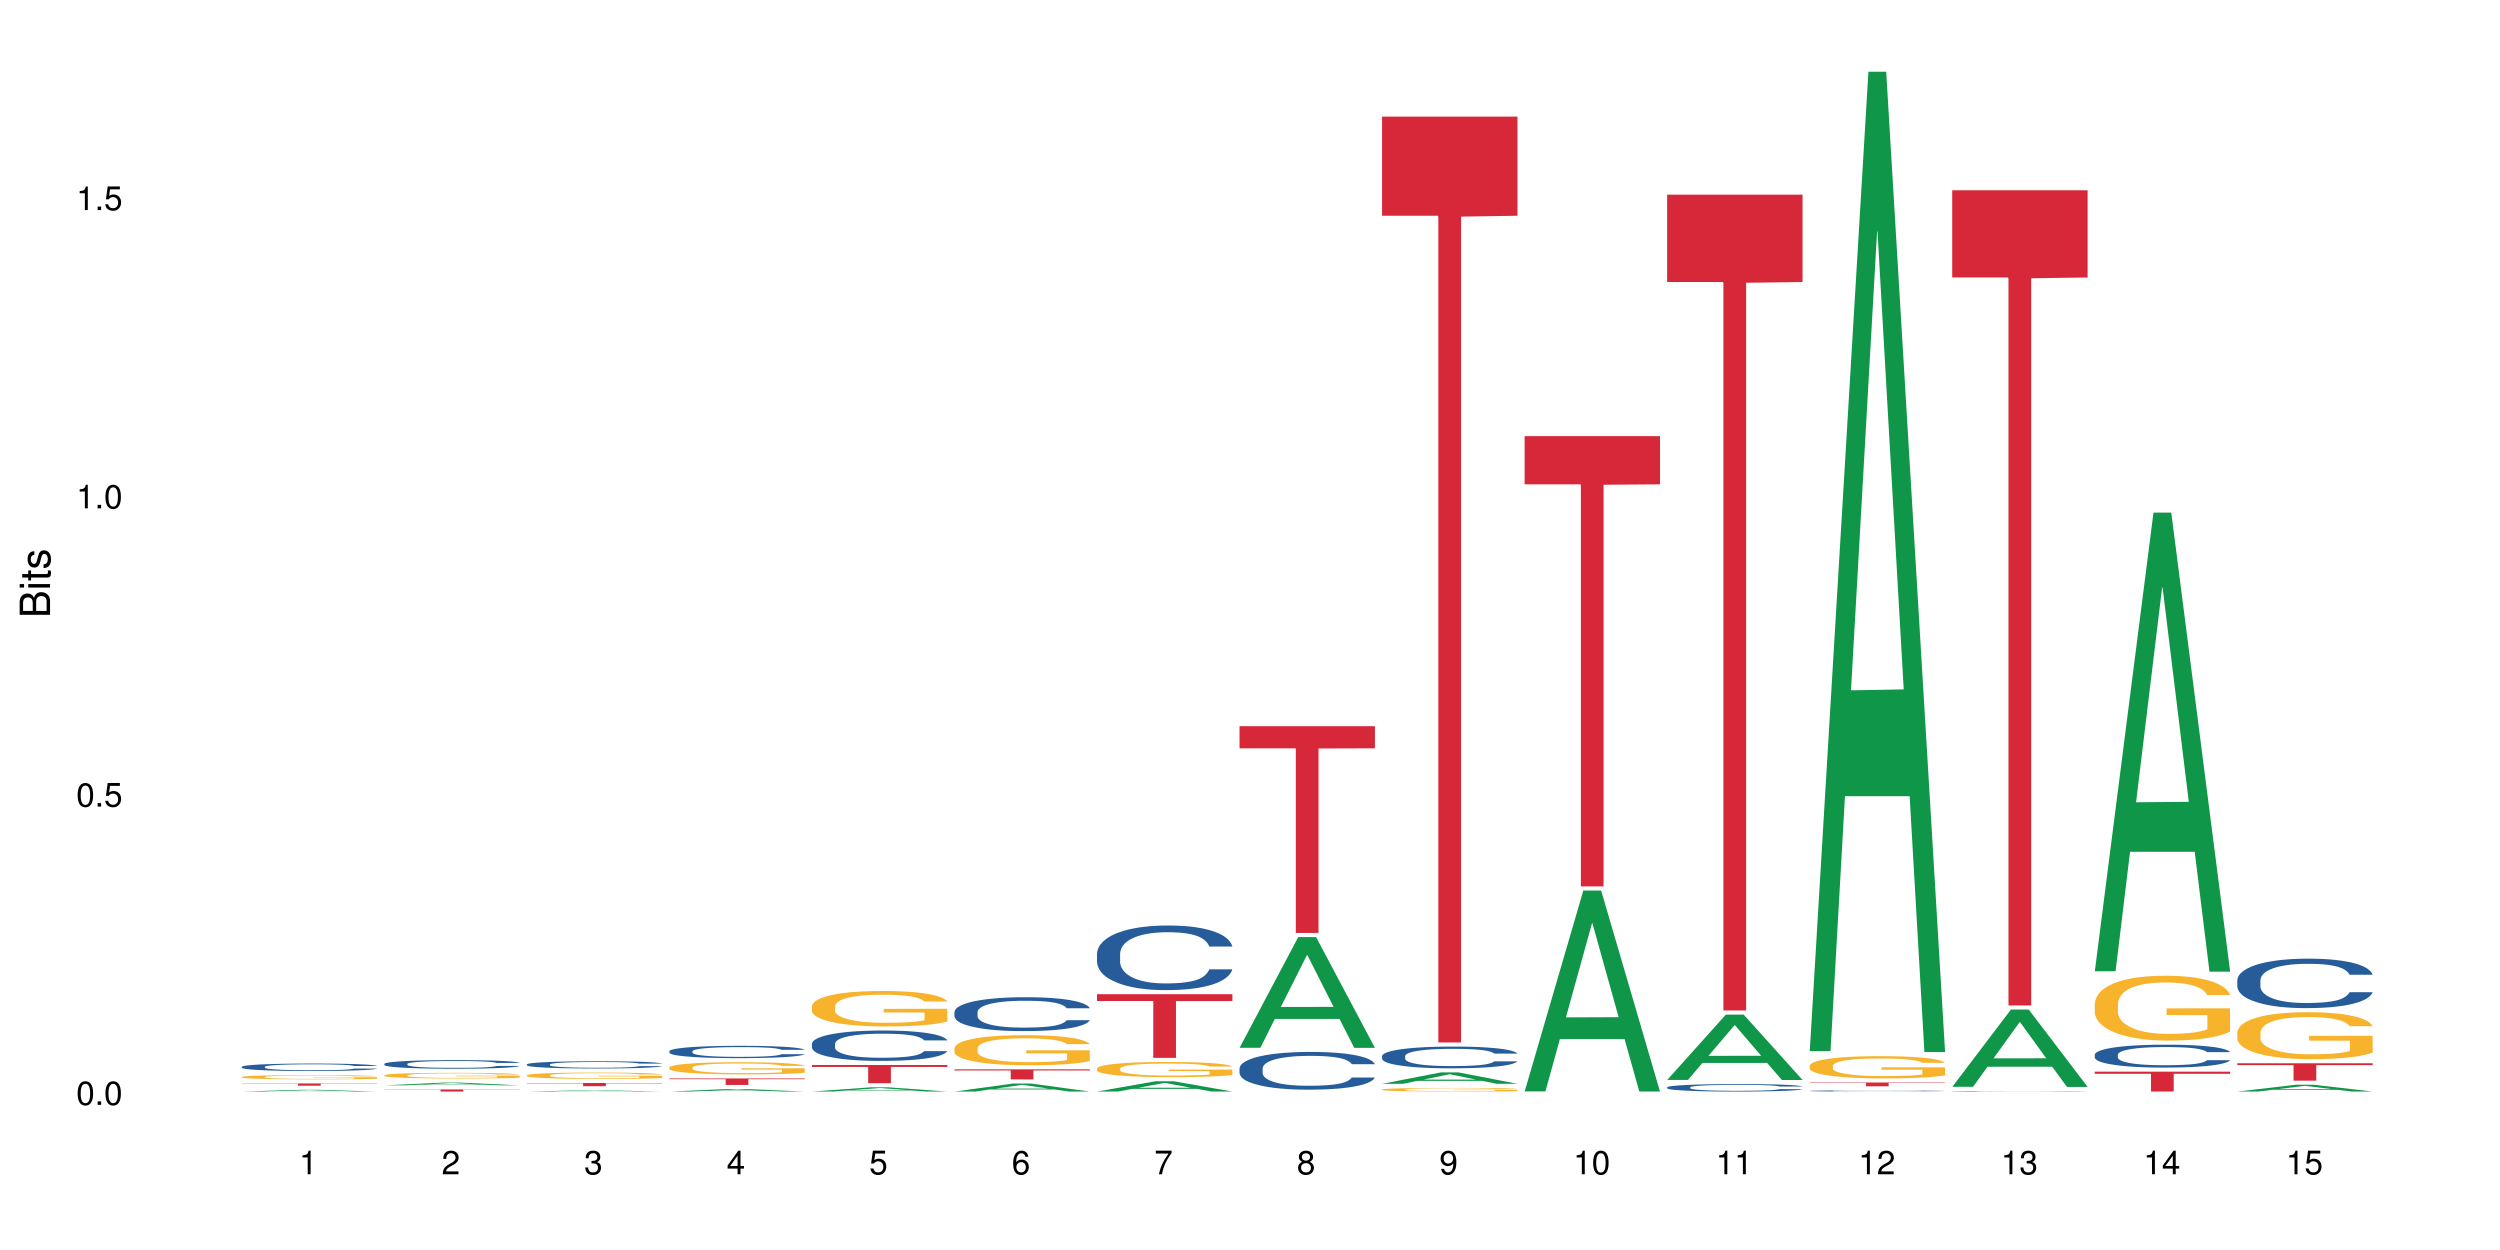 <?xml version="1.0" encoding="UTF-8"?>
<svg xmlns="http://www.w3.org/2000/svg" xmlns:xlink="http://www.w3.org/1999/xlink" width="720pt" height="360pt" viewBox="0 0 720 360" version="1.1">
<defs>
<g>
<symbol overflow="visible" id="glyph0-0">
<path style="stroke:none;" d=""/>
</symbol>
<symbol overflow="visible" id="glyph0-1">
<path style="stroke:none;" d="M 2.641 -6.797 C 2 -6.797 1.422 -6.531 1.078 -6.047 C 0.641 -5.453 0.406 -4.547 0.406 -3.297 C 0.406 -1 1.188 0.219 2.641 0.219 C 4.078 0.219 4.859 -1 4.859 -3.234 C 4.859 -4.562 4.656 -5.438 4.203 -6.047 C 3.844 -6.531 3.281 -6.797 2.641 -6.797 Z M 2.641 -6.047 C 3.547 -6.047 4 -5.125 4 -3.312 C 4 -1.375 3.562 -0.484 2.625 -0.484 C 1.734 -0.484 1.281 -1.422 1.281 -3.281 C 1.281 -5.141 1.734 -6.047 2.641 -6.047 Z M 2.641 -6.047 "/>
</symbol>
<symbol overflow="visible" id="glyph0-2">
<path style="stroke:none;" d="M 1.828 -1 L 0.828 -1 L 0.828 0 L 1.828 0 Z M 1.828 -1 "/>
</symbol>
<symbol overflow="visible" id="glyph0-3">
<path style="stroke:none;" d="M 4.562 -6.797 L 1.062 -6.797 L 0.547 -3.094 L 1.328 -3.094 C 1.719 -3.562 2.047 -3.734 2.578 -3.734 C 3.484 -3.734 4.062 -3.109 4.062 -2.094 C 4.062 -1.125 3.484 -0.531 2.578 -0.531 C 1.828 -0.531 1.375 -0.906 1.188 -1.672 L 0.328 -1.672 C 0.453 -1.109 0.547 -0.844 0.75 -0.594 C 1.125 -0.078 1.828 0.219 2.594 0.219 C 3.969 0.219 4.922 -0.781 4.922 -2.219 C 4.922 -3.562 4.031 -4.484 2.719 -4.484 C 2.25 -4.484 1.859 -4.359 1.469 -4.062 L 1.734 -5.969 L 4.562 -5.969 Z M 4.562 -6.797 "/>
</symbol>
<symbol overflow="visible" id="glyph0-4">
<path style="stroke:none;" d="M 2.484 -4.844 L 2.484 0 L 3.328 0 L 3.328 -6.797 L 2.766 -6.797 C 2.469 -5.75 2.281 -5.609 0.984 -5.453 L 0.984 -4.844 Z M 2.484 -4.844 "/>
</symbol>
<symbol overflow="visible" id="glyph0-5">
<path style="stroke:none;" d="M 4.859 -0.828 L 1.281 -0.828 C 1.359 -1.391 1.672 -1.75 2.5 -2.234 L 3.469 -2.75 C 4.406 -3.266 4.906 -3.969 4.906 -4.812 C 4.906 -5.375 4.672 -5.906 4.266 -6.266 C 3.859 -6.625 3.375 -6.797 2.719 -6.797 C 1.859 -6.797 1.219 -6.5 0.844 -5.922 C 0.609 -5.562 0.5 -5.125 0.484 -4.438 L 1.328 -4.438 C 1.359 -4.906 1.406 -5.188 1.531 -5.406 C 1.75 -5.812 2.188 -6.062 2.703 -6.062 C 3.469 -6.062 4.031 -5.516 4.031 -4.781 C 4.031 -4.25 3.719 -3.797 3.125 -3.438 L 2.234 -2.938 C 0.812 -2.141 0.406 -1.5 0.328 0 L 4.859 0 Z M 4.859 -0.828 "/>
</symbol>
<symbol overflow="visible" id="glyph0-6">
<path style="stroke:none;" d="M 2.125 -3.125 L 2.578 -3.125 C 3.516 -3.125 3.984 -2.703 3.984 -1.891 C 3.984 -1.031 3.469 -0.531 2.578 -0.531 C 1.656 -0.531 1.203 -0.984 1.156 -1.969 L 0.312 -1.969 C 0.344 -1.422 0.438 -1.078 0.609 -0.766 C 0.953 -0.109 1.625 0.219 2.547 0.219 C 3.953 0.219 4.859 -0.609 4.859 -1.906 C 4.859 -2.766 4.516 -3.25 3.703 -3.516 C 4.344 -3.766 4.656 -4.25 4.656 -4.938 C 4.656 -6.109 3.875 -6.797 2.578 -6.797 C 1.203 -6.797 0.484 -6.047 0.453 -4.609 L 1.297 -4.609 C 1.312 -5.016 1.344 -5.25 1.453 -5.453 C 1.641 -5.828 2.062 -6.062 2.594 -6.062 C 3.344 -6.062 3.797 -5.625 3.797 -4.906 C 3.797 -4.422 3.609 -4.141 3.25 -3.984 C 3.016 -3.891 2.719 -3.844 2.125 -3.844 Z M 2.125 -3.125 "/>
</symbol>
<symbol overflow="visible" id="glyph0-7">
<path style="stroke:none;" d="M 3.141 -1.625 L 3.141 0 L 3.984 0 L 3.984 -1.625 L 4.984 -1.625 L 4.984 -2.391 L 3.984 -2.391 L 3.984 -6.797 L 3.359 -6.797 L 0.266 -2.516 L 0.266 -1.625 Z M 3.141 -2.391 L 1 -2.391 L 3.141 -5.359 Z M 3.141 -2.391 "/>
</symbol>
<symbol overflow="visible" id="glyph0-8">
<path style="stroke:none;" d="M 4.781 -5.031 C 4.609 -6.141 3.891 -6.797 2.844 -6.797 C 2.094 -6.797 1.422 -6.438 1.031 -5.828 C 0.609 -5.172 0.406 -4.344 0.406 -3.094 C 0.406 -1.953 0.578 -1.234 0.984 -0.625 C 1.359 -0.078 1.953 0.219 2.703 0.219 C 3.984 0.219 4.922 -0.734 4.922 -2.078 C 4.922 -3.344 4.062 -4.234 2.844 -4.234 C 2.172 -4.234 1.641 -3.969 1.281 -3.469 C 1.281 -5.125 1.828 -6.047 2.797 -6.047 C 3.391 -6.047 3.797 -5.672 3.938 -5.031 Z M 2.734 -3.484 C 3.547 -3.484 4.062 -2.922 4.062 -2 C 4.062 -1.156 3.484 -0.531 2.703 -0.531 C 1.922 -0.531 1.328 -1.188 1.328 -2.047 C 1.328 -2.891 1.906 -3.484 2.734 -3.484 Z M 2.734 -3.484 "/>
</symbol>
<symbol overflow="visible" id="glyph0-9">
<path style="stroke:none;" d="M 4.984 -6.797 L 0.438 -6.797 L 0.438 -5.969 L 4.109 -5.969 C 2.5 -3.656 1.828 -2.234 1.328 0 L 2.219 0 C 2.594 -2.172 3.453 -4.047 4.984 -6.094 Z M 4.984 -6.797 "/>
</symbol>
<symbol overflow="visible" id="glyph0-10">
<path style="stroke:none;" d="M 3.75 -3.578 C 4.453 -4 4.688 -4.344 4.688 -4.984 C 4.688 -6.047 3.844 -6.797 2.641 -6.797 C 1.438 -6.797 0.594 -6.047 0.594 -4.984 C 0.594 -4.359 0.828 -4.016 1.516 -3.578 C 0.734 -3.203 0.359 -2.641 0.359 -1.891 C 0.359 -0.641 1.297 0.219 2.641 0.219 C 3.984 0.219 4.922 -0.641 4.922 -1.875 C 4.922 -2.641 4.531 -3.203 3.75 -3.578 Z M 2.641 -6.047 C 3.359 -6.047 3.812 -5.625 3.812 -4.969 C 3.812 -4.344 3.344 -3.922 2.641 -3.922 C 1.922 -3.922 1.453 -4.344 1.453 -4.984 C 1.453 -5.625 1.922 -6.047 2.641 -6.047 Z M 2.641 -3.203 C 3.484 -3.203 4.062 -2.672 4.062 -1.875 C 4.062 -1.062 3.484 -0.531 2.625 -0.531 C 1.797 -0.531 1.219 -1.078 1.219 -1.875 C 1.219 -2.672 1.797 -3.203 2.641 -3.203 Z M 2.641 -3.203 "/>
</symbol>
<symbol overflow="visible" id="glyph0-11">
<path style="stroke:none;" d="M 0.516 -1.547 C 0.672 -0.438 1.406 0.219 2.438 0.219 C 3.188 0.219 3.859 -0.141 4.266 -0.75 C 4.688 -1.406 4.891 -2.25 4.891 -3.484 C 4.891 -4.625 4.703 -5.359 4.312 -5.953 C 3.938 -6.5 3.344 -6.797 2.594 -6.797 C 1.297 -6.797 0.359 -5.844 0.359 -4.516 C 0.359 -3.25 1.234 -2.344 2.453 -2.344 C 3.094 -2.344 3.562 -2.578 4.016 -3.109 C 4 -1.453 3.469 -0.531 2.5 -0.531 C 1.906 -0.531 1.484 -0.906 1.359 -1.547 Z M 2.578 -6.062 C 3.375 -6.062 3.969 -5.406 3.969 -4.531 C 3.969 -3.688 3.375 -3.094 2.547 -3.094 C 1.734 -3.094 1.234 -3.672 1.234 -4.578 C 1.234 -5.438 1.797 -6.062 2.578 -6.062 Z M 2.578 -6.062 "/>
</symbol>
<symbol overflow="visible" id="glyph1-0">
<path style="stroke:none;" d=""/>
</symbol>
<symbol overflow="visible" id="glyph1-1">
<path style="stroke:none;" d="M 0 -0.953 L 0 -4.891 C 0 -5.719 -0.234 -6.344 -0.734 -6.797 C -1.188 -7.234 -1.812 -7.469 -2.5 -7.469 C -3.547 -7.469 -4.188 -7 -4.625 -5.875 C -4.984 -6.672 -5.641 -7.094 -6.531 -7.094 C -7.156 -7.094 -7.734 -6.859 -8.141 -6.391 C -8.562 -5.938 -8.75 -5.344 -8.75 -4.5 L -8.75 -0.953 Z M -4.984 -2.062 L -7.766 -2.062 L -7.766 -4.219 C -7.766 -4.844 -7.688 -5.203 -7.453 -5.5 C -7.219 -5.812 -6.859 -5.969 -6.375 -5.969 C -5.906 -5.969 -5.531 -5.812 -5.297 -5.5 C -5.062 -5.203 -4.984 -4.844 -4.984 -4.219 Z M -0.984 -2.062 L -4 -2.062 L -4 -4.781 C -4 -5.328 -3.859 -5.688 -3.578 -5.953 C -3.297 -6.219 -2.922 -6.359 -2.484 -6.359 C -2.062 -6.359 -1.688 -6.219 -1.406 -5.953 C -1.109 -5.688 -0.984 -5.328 -0.984 -4.781 Z M -0.984 -2.062 "/>
</symbol>
<symbol overflow="visible" id="glyph1-2">
<path style="stroke:none;" d="M -6.281 -1.797 L -6.281 -0.797 L 0 -0.797 L 0 -1.797 Z M -8.75 -1.797 L -8.75 -0.797 L -7.484 -0.797 L -7.484 -1.797 Z M -8.75 -1.797 "/>
</symbol>
<symbol overflow="visible" id="glyph1-3">
<path style="stroke:none;" d="M -6.281 -3.047 L -6.281 -2.016 L -8.016 -2.016 L -8.016 -1.016 L -6.281 -1.016 L -6.281 -0.172 L -5.469 -0.172 L -5.469 -1.016 L -0.719 -1.016 C -0.078 -1.016 0.281 -1.453 0.281 -2.234 C 0.281 -2.469 0.25 -2.719 0.188 -3.047 L -0.641 -3.047 C -0.609 -2.922 -0.594 -2.766 -0.594 -2.562 C -0.594 -2.141 -0.719 -2.016 -1.156 -2.016 L -5.469 -2.016 L -5.469 -3.047 Z M -6.281 -3.047 "/>
</symbol>
<symbol overflow="visible" id="glyph1-4">
<path style="stroke:none;" d="M -4.531 -5.25 C -5.766 -5.25 -6.469 -4.422 -6.469 -2.969 C -6.469 -1.516 -5.719 -0.562 -4.547 -0.562 C -3.562 -0.562 -3.094 -1.062 -2.734 -2.562 L -2.516 -3.484 C -2.344 -4.188 -2.094 -4.469 -1.625 -4.469 C -1.047 -4.469 -0.641 -3.875 -0.641 -3 C -0.641 -2.453 -0.797 -2 -1.062 -1.75 C -1.25 -1.594 -1.422 -1.531 -1.875 -1.469 L -1.875 -0.406 C -0.422 -0.453 0.281 -1.266 0.281 -2.922 C 0.281 -4.5 -0.5 -5.516 -1.719 -5.516 C -2.656 -5.516 -3.172 -4.984 -3.469 -3.734 L -3.703 -2.766 C -3.891 -1.953 -4.156 -1.609 -4.594 -1.609 C -5.172 -1.609 -5.547 -2.125 -5.547 -2.938 C -5.547 -3.75 -5.203 -4.172 -4.531 -4.203 Z M -4.531 -5.25 "/>
</symbol>
</g>
</defs>
<g id="surface45890">
<rect x="0" y="0" width="720" height="360" style="fill:rgb(100%,100%,100%);fill-opacity:1;stroke:none;"/>
<path style=" stroke:none;fill-rule:nonzero;fill:rgb(6.275%,58.824%,28.235%);fill-opacity:1;" d="M 69.629 314.371 L 69.672 314.371 L 86.547 313.863 L 91.672 313.863 L 108.629 314.371 L 102.668 314.371 L 98.418 314.238 L 79.797 314.238 L 75.629 314.371 L 69.629 314.371 L 81.586 314.184 L 96.711 314.184 L 89.172 313.945 L 89.004 313.945 L 81.547 314.184 L 81.586 314.184 Z M 69.629 314.371 "/>
<path style=" stroke:none;fill-rule:nonzero;fill:rgb(14.51%,36.078%,60%);fill-opacity:1;" d="M 69.629 307.234 L 69.676 307.234 L 69.676 307.188 L 69.82 307.113 L 70.152 307.02 L 70.484 306.953 L 71.34 306.836 L 72.531 306.727 L 73.766 306.641 L 74.672 306.586 L 75.48 306.547 L 77.332 306.477 L 78.523 306.438 L 79.809 306.406 L 81.375 306.371 L 82.52 306.352 L 85.086 306.32 L 86.988 306.309 L 88.461 306.301 L 91.648 306.301 L 93.551 306.309 L 94.93 306.32 L 96.453 306.336 L 97.738 306.352 L 99.973 306.395 L 101.969 306.449 L 102.871 306.48 L 104.301 306.543 L 105.395 306.602 L 106.156 306.652 L 107.012 306.727 L 107.77 306.812 L 108.344 306.914 L 108.629 307 L 101.969 307 L 101.637 306.918 L 101.258 306.859 L 100.543 306.777 L 99.828 306.723 L 98.832 306.664 L 97.926 306.629 L 96.691 306.59 L 95.598 306.566 L 94.453 306.547 L 93.359 306.535 L 91.27 306.523 L 88.844 306.523 L 87.938 306.527 L 86.086 306.543 L 85.086 306.559 L 83.66 306.586 L 82.66 306.609 L 81.473 306.652 L 80.664 306.684 L 79.664 306.734 L 78.949 306.781 L 78.141 306.844 L 77.668 306.895 L 77.238 306.949 L 76.859 307.016 L 76.574 307.082 L 76.383 307.156 L 76.289 307.227 L 76.289 307.531 L 76.383 307.602 L 76.621 307.684 L 77.238 307.805 L 78.141 307.906 L 79.188 307.992 L 80.188 308.051 L 80.758 308.078 L 81.52 308.109 L 82.707 308.148 L 84.422 308.188 L 85.418 308.203 L 86.941 308.219 L 88.512 308.227 L 90.602 308.227 L 92.457 308.219 L 93.695 308.207 L 94.977 308.191 L 96.738 308.16 L 97.832 308.129 L 98.781 308.09 L 99.496 308.055 L 99.973 308.023 L 100.684 307.961 L 101.258 307.895 L 101.684 307.824 L 101.969 307.758 L 108.629 307.758 L 108.344 307.836 L 107.914 307.914 L 107.484 307.973 L 106.82 308.039 L 106.059 308.102 L 104.965 308.168 L 104.062 308.215 L 102.871 308.262 L 101.777 308.301 L 100.59 308.336 L 98.832 308.375 L 97.688 308.395 L 96.453 308.41 L 94.977 308.426 L 93.125 308.441 L 91.125 308.449 L 89.27 308.449 L 87.273 308.445 L 85.801 308.438 L 83.848 308.422 L 81.426 308.387 L 79.664 308.348 L 78.285 308.312 L 77.098 308.27 L 75.766 308.219 L 74.051 308.133 L 73.008 308.066 L 72.293 308.012 L 71.484 307.934 L 70.914 307.863 L 70.246 307.754 L 69.773 307.613 L 69.629 307.508 Z M 69.629 307.234 "/>
<path style=" stroke:none;fill-rule:nonzero;fill:rgb(96.863%,70.196%,16.863%);fill-opacity:1;" d="M 69.629 310.152 L 69.676 310.152 L 69.676 310.129 L 69.867 310.078 L 70.344 310.012 L 70.961 309.953 L 71.625 309.91 L 72.055 309.887 L 72.77 309.852 L 73.387 309.828 L 74.957 309.777 L 76.953 309.73 L 78.047 309.711 L 79.285 309.691 L 81.043 309.668 L 81.852 309.66 L 84.324 309.645 L 87.133 309.633 L 90.223 309.629 L 91.648 309.629 L 93.598 309.637 L 96.262 309.648 L 97.785 309.66 L 98.973 309.668 L 100.211 309.684 L 101.73 309.707 L 103.16 309.734 L 104.301 309.762 L 105.441 309.793 L 106.391 309.828 L 107.199 309.867 L 107.914 309.914 L 108.344 309.953 L 108.629 309.992 L 102.016 309.992 L 101.637 309.953 L 101.207 309.926 L 100.496 309.887 L 99.781 309.859 L 99.066 309.84 L 97.738 309.809 L 96.594 309.793 L 95.168 309.777 L 93.789 309.766 L 92.219 309.762 L 91.27 309.758 L 88.746 309.758 L 86.465 309.766 L 85.133 309.773 L 84.184 309.785 L 82.852 309.801 L 82.043 309.812 L 81.566 309.824 L 80.141 309.855 L 79.188 309.887 L 78.664 309.91 L 78 309.941 L 77.523 309.973 L 77 310.02 L 76.715 310.051 L 76.336 310.129 L 76.289 310.328 L 76.43 310.371 L 76.715 310.418 L 77.098 310.457 L 77.668 310.5 L 78.238 310.531 L 79.234 310.574 L 80.094 310.605 L 80.758 310.621 L 82.043 310.652 L 82.566 310.664 L 83.801 310.684 L 85.086 310.699 L 86.656 310.711 L 87.844 310.719 L 89.746 310.723 L 92.172 310.723 L 95.027 310.719 L 96.832 310.707 L 98.07 310.699 L 98.879 310.691 L 99.875 310.68 L 100.59 310.668 L 101.258 310.656 L 102.062 310.637 L 102.062 310.371 L 90.316 310.371 L 90.316 310.246 L 108.578 310.242 L 108.629 310.68 L 107.629 310.711 L 106.391 310.738 L 105.203 310.762 L 103.965 310.781 L 102.207 310.801 L 100.781 310.816 L 98.594 310.832 L 96.594 310.84 L 94.504 310.848 L 92.648 310.852 L 90.461 310.852 L 88.512 310.848 L 86.418 310.844 L 84.754 310.832 L 83.23 310.824 L 81.711 310.809 L 79.809 310.785 L 78.57 310.766 L 77.285 310.742 L 76.004 310.715 L 74.859 310.684 L 74.102 310.66 L 73.34 310.633 L 72.531 310.602 L 71.77 310.562 L 71.199 310.527 L 70.676 310.488 L 70.297 310.453 L 69.914 310.402 L 69.723 310.363 L 69.629 310.328 Z M 69.629 310.152 "/>
<path style=" stroke:none;fill-rule:nonzero;fill:rgb(83.922%,15.686%,22.353%);fill-opacity:1;" d="M 69.629 312.031 L 108.629 312.031 L 108.629 312.102 L 92.375 312.102 L 92.375 312.684 L 85.836 312.684 L 85.836 312.102 L 69.629 312.102 Z M 69.629 312.031 "/>
<path style=" stroke:none;fill-rule:nonzero;fill:rgb(6.275%,58.824%,28.235%);fill-opacity:1;" d="M 110.68 312.582 L 110.723 312.582 L 127.598 311.789 L 132.719 311.789 L 149.68 312.582 L 143.719 312.582 L 139.469 312.375 L 120.848 312.375 L 116.68 312.582 L 110.68 312.582 L 122.637 312.289 L 137.762 312.289 L 130.223 311.918 L 130.055 311.918 L 122.598 312.289 L 122.637 312.289 Z M 110.68 312.582 "/>
<path style=" stroke:none;fill-rule:nonzero;fill:rgb(14.51%,36.078%,60%);fill-opacity:1;" d="M 110.68 306.395 L 110.727 306.395 L 110.727 306.34 L 110.871 306.254 L 111.203 306.145 L 111.535 306.07 L 112.391 305.938 L 113.582 305.809 L 114.816 305.707 L 115.723 305.648 L 116.531 305.602 L 118.383 305.52 L 119.574 305.477 L 120.859 305.438 L 122.426 305.398 L 123.57 305.379 L 126.137 305.34 L 128.039 305.324 L 129.512 305.316 L 132.699 305.316 L 134.602 305.328 L 135.98 305.34 L 137.504 305.355 L 138.789 305.379 L 141.023 305.426 L 143.02 305.488 L 143.922 305.527 L 145.352 305.598 L 146.445 305.664 L 147.207 305.723 L 148.062 305.809 L 148.82 305.91 L 149.395 306.023 L 149.68 306.121 L 143.02 306.121 L 142.688 306.031 L 142.305 305.961 L 141.594 305.867 L 140.879 305.801 L 139.883 305.738 L 138.977 305.695 L 137.742 305.652 L 136.648 305.625 L 135.504 305.602 L 134.41 305.59 L 132.32 305.578 L 129.895 305.578 L 128.988 305.582 L 127.137 305.598 L 126.137 305.613 L 124.711 305.645 L 123.711 305.676 L 122.523 305.723 L 121.715 305.758 L 120.715 305.82 L 120 305.871 L 119.191 305.945 L 118.719 306 L 118.289 306.066 L 117.91 306.141 L 117.625 306.219 L 117.434 306.305 L 117.34 306.383 L 117.34 306.734 L 117.434 306.816 L 117.672 306.91 L 118.289 307.051 L 119.191 307.172 L 120.238 307.266 L 121.238 307.332 L 121.809 307.363 L 122.57 307.402 L 123.758 307.445 L 125.473 307.492 L 126.469 307.508 L 127.992 307.527 L 129.562 307.535 L 131.652 307.535 L 133.508 307.527 L 134.746 307.516 L 136.027 307.5 L 137.789 307.461 L 138.883 307.422 L 139.832 307.379 L 140.547 307.336 L 141.023 307.301 L 141.734 307.23 L 142.305 307.152 L 142.734 307.074 L 143.02 306.996 L 149.68 306.996 L 149.395 307.09 L 148.965 307.176 L 148.535 307.242 L 147.871 307.32 L 147.109 307.391 L 146.016 307.473 L 145.113 307.523 L 143.922 307.578 L 142.828 307.621 L 141.641 307.66 L 139.883 307.707 L 138.738 307.73 L 137.504 307.75 L 136.027 307.77 L 134.176 307.785 L 132.176 307.793 L 130.32 307.793 L 128.324 307.789 L 126.852 307.781 L 124.898 307.762 L 122.473 307.719 L 120.715 307.676 L 119.336 307.633 L 118.148 307.59 L 116.816 307.527 L 115.102 307.43 L 114.059 307.352 L 113.344 307.289 L 112.535 307.199 L 111.965 307.121 L 111.297 306.992 L 110.824 306.832 L 110.68 306.707 Z M 110.68 306.395 "/>
<path style=" stroke:none;fill-rule:nonzero;fill:rgb(96.863%,70.196%,16.863%);fill-opacity:1;" d="M 110.68 309.676 L 110.727 309.672 L 110.727 309.645 L 110.918 309.574 L 111.395 309.484 L 112.012 309.406 L 112.676 309.348 L 113.105 309.316 L 113.82 309.27 L 114.438 309.238 L 116.008 309.172 L 118.004 309.109 L 119.098 309.082 L 120.336 309.055 L 122.094 309.027 L 122.902 309.02 L 125.375 308.992 L 128.18 308.98 L 131.273 308.973 L 132.699 308.977 L 134.648 308.98 L 137.312 309 L 138.836 309.012 L 140.023 309.027 L 141.262 309.047 L 142.781 309.078 L 144.207 309.113 L 145.352 309.148 L 146.492 309.195 L 147.441 309.242 L 148.25 309.293 L 148.965 309.355 L 149.395 309.41 L 149.68 309.461 L 143.066 309.461 L 142.688 309.41 L 142.258 309.367 L 141.547 309.32 L 140.832 309.285 L 140.117 309.254 L 138.789 309.215 L 137.645 309.191 L 136.219 309.172 L 134.84 309.156 L 133.27 309.148 L 132.32 309.145 L 129.797 309.145 L 127.516 309.156 L 126.184 309.168 L 125.234 309.18 L 123.902 309.203 L 123.094 309.223 L 122.617 309.234 L 121.191 309.277 L 120.238 309.32 L 119.715 309.348 L 119.051 309.395 L 118.574 309.434 L 118.051 309.492 L 117.766 309.539 L 117.387 309.641 L 117.34 309.91 L 117.48 309.965 L 117.766 310.027 L 118.148 310.082 L 118.719 310.137 L 119.289 310.18 L 120.285 310.238 L 121.145 310.277 L 121.809 310.305 L 123.094 310.344 L 123.617 310.355 L 124.852 310.383 L 126.137 310.406 L 127.707 310.422 L 128.895 310.43 L 130.797 310.438 L 133.223 310.438 L 136.078 310.43 L 137.883 310.418 L 139.121 310.406 L 139.93 310.395 L 140.926 310.379 L 141.641 310.363 L 142.305 310.348 L 143.113 310.324 L 143.113 309.965 L 131.367 309.965 L 131.367 309.797 L 149.629 309.797 L 149.68 310.379 L 148.68 310.418 L 147.441 310.457 L 146.254 310.488 L 145.016 310.516 L 143.258 310.543 L 141.832 310.559 L 139.645 310.582 L 137.645 310.594 L 135.555 310.602 L 133.699 310.609 L 131.512 310.609 L 129.562 310.605 L 127.469 310.598 L 125.805 310.586 L 124.281 310.57 L 122.762 310.551 L 120.859 310.52 L 119.621 310.496 L 118.336 310.465 L 117.055 310.426 L 115.91 310.387 L 115.152 310.355 L 114.391 310.316 L 113.582 310.273 L 112.82 310.223 L 112.25 310.176 L 111.727 310.125 L 111.348 310.074 L 110.965 310.008 L 110.773 309.953 L 110.68 309.906 Z M 110.68 309.676 "/>
<path style=" stroke:none;fill-rule:nonzero;fill:rgb(83.922%,15.686%,22.353%);fill-opacity:1;" d="M 110.68 313.762 L 149.68 313.762 L 149.68 313.828 L 133.426 313.828 L 133.426 314.371 L 126.887 314.371 L 126.887 313.828 L 110.68 313.828 Z M 110.68 313.762 "/>
<path style=" stroke:none;fill-rule:nonzero;fill:rgb(6.275%,58.824%,28.235%);fill-opacity:1;" d="M 151.73 314.371 L 151.773 314.371 L 168.648 313.996 L 173.77 313.996 L 190.73 314.371 L 184.77 314.371 L 180.52 314.273 L 161.898 314.273 L 157.73 314.371 L 151.73 314.371 L 163.688 314.234 L 178.812 314.23 L 171.27 314.059 L 171.105 314.059 L 163.648 314.23 L 163.688 314.234 Z M 151.73 314.371 "/>
<path style=" stroke:none;fill-rule:nonzero;fill:rgb(14.51%,36.078%,60%);fill-opacity:1;" d="M 151.73 306.547 L 151.777 306.547 L 151.777 306.5 L 151.922 306.426 L 152.254 306.336 L 152.586 306.273 L 153.441 306.16 L 154.633 306.051 L 155.867 305.969 L 156.773 305.918 L 157.582 305.883 L 159.434 305.812 L 160.625 305.773 L 161.91 305.742 L 163.477 305.711 L 164.617 305.691 L 167.188 305.66 L 169.09 305.648 L 170.562 305.641 L 173.75 305.641 L 175.652 305.648 L 177.031 305.66 L 178.555 305.676 L 179.84 305.691 L 182.074 305.734 L 184.07 305.785 L 184.973 305.816 L 186.402 305.875 L 187.496 305.934 L 188.254 305.98 L 189.113 306.051 L 189.871 306.137 L 190.445 306.234 L 190.73 306.316 L 184.07 306.316 L 183.738 306.242 L 183.355 306.184 L 182.645 306.105 L 181.93 306.047 L 180.934 305.992 L 180.027 305.957 L 178.793 305.922 L 177.699 305.898 L 176.555 305.883 L 175.461 305.871 L 173.371 305.859 L 170.945 305.859 L 170.039 305.863 L 168.188 305.879 L 167.188 305.891 L 165.762 305.918 L 164.762 305.941 L 163.574 305.98 L 162.766 306.012 L 161.766 306.062 L 161.051 306.105 L 160.242 306.168 L 159.77 306.215 L 159.34 306.27 L 158.961 306.332 L 158.676 306.398 L 158.484 306.469 L 158.391 306.539 L 158.391 306.832 L 158.484 306.902 L 158.723 306.98 L 159.34 307.098 L 160.242 307.199 L 161.289 307.277 L 162.289 307.336 L 162.859 307.359 L 163.621 307.391 L 164.809 307.43 L 166.52 307.469 L 167.52 307.484 L 169.043 307.5 L 170.613 307.504 L 172.703 307.504 L 174.559 307.5 L 175.797 307.488 L 177.078 307.473 L 178.84 307.441 L 179.934 307.41 L 180.883 307.375 L 181.598 307.34 L 182.074 307.309 L 182.785 307.25 L 183.355 307.184 L 183.785 307.117 L 184.07 307.055 L 190.73 307.055 L 190.445 307.129 L 190.016 307.203 L 189.586 307.258 L 188.922 307.324 L 188.16 307.383 L 187.066 307.449 L 186.164 307.496 L 184.973 307.543 L 183.879 307.578 L 182.691 307.609 L 180.934 307.648 L 179.789 307.668 L 178.555 307.684 L 177.078 307.699 L 175.227 307.715 L 173.227 307.719 L 171.371 307.723 L 169.375 307.719 L 167.902 307.711 L 165.949 307.695 L 163.523 307.66 L 161.766 307.625 L 160.387 307.586 L 159.199 307.551 L 157.867 307.5 L 156.152 307.414 L 155.105 307.352 L 154.395 307.297 L 153.586 307.223 L 153.016 307.156 L 152.348 307.051 L 151.875 306.914 L 151.73 306.809 Z M 151.73 306.547 "/>
<path style=" stroke:none;fill-rule:nonzero;fill:rgb(96.863%,70.196%,16.863%);fill-opacity:1;" d="M 151.73 309.684 L 151.777 309.684 L 151.777 309.648 L 151.969 309.574 L 152.445 309.473 L 153.062 309.387 L 153.727 309.32 L 154.156 309.285 L 154.871 309.234 L 155.488 309.195 L 157.059 309.121 L 159.055 309.051 L 160.148 309.023 L 161.387 308.992 L 163.145 308.961 L 163.953 308.949 L 166.426 308.922 L 169.23 308.906 L 172.324 308.902 L 173.75 308.902 L 175.699 308.91 L 178.363 308.93 L 179.887 308.945 L 181.074 308.961 L 182.312 308.984 L 183.832 309.016 L 185.258 309.059 L 186.402 309.098 L 187.543 309.148 L 188.492 309.199 L 189.301 309.258 L 190.016 309.328 L 190.445 309.387 L 190.73 309.445 L 184.117 309.445 L 183.738 309.387 L 183.309 309.344 L 182.598 309.289 L 181.883 309.246 L 181.168 309.215 L 179.84 309.172 L 178.695 309.145 L 177.27 309.121 L 175.891 309.105 L 174.32 309.098 L 173.371 309.094 L 170.848 309.094 L 168.566 309.105 L 167.234 309.117 L 166.285 309.133 L 164.953 309.156 L 164.145 309.176 L 163.668 309.191 L 162.242 309.242 L 161.289 309.289 L 160.766 309.32 L 160.102 309.371 L 159.625 309.414 L 159.102 309.484 L 158.816 309.531 L 158.438 309.645 L 158.391 309.945 L 158.531 310.008 L 158.816 310.078 L 159.199 310.137 L 159.77 310.203 L 160.34 310.25 L 161.336 310.316 L 162.195 310.359 L 162.859 310.387 L 164.145 310.43 L 164.668 310.445 L 165.902 310.477 L 167.188 310.5 L 168.758 310.52 L 169.945 310.531 L 171.848 310.539 L 174.273 310.539 L 177.129 310.527 L 178.934 310.516 L 180.172 310.5 L 180.98 310.488 L 181.977 310.473 L 182.691 310.453 L 183.355 310.438 L 184.164 310.406 L 184.164 310.008 L 172.418 310.008 L 172.418 309.82 L 190.68 309.82 L 190.73 310.473 L 189.73 310.516 L 188.492 310.559 L 187.305 310.594 L 186.066 310.621 L 184.309 310.652 L 182.883 310.672 L 180.695 310.695 L 178.695 310.711 L 176.605 310.723 L 174.75 310.727 L 170.613 310.727 L 168.52 310.715 L 166.855 310.703 L 165.332 310.684 L 163.812 310.664 L 161.91 310.629 L 160.672 310.602 L 159.387 310.566 L 158.105 310.523 L 156.961 310.477 L 156.203 310.441 L 155.441 310.402 L 154.633 310.352 L 153.871 310.297 L 153.301 310.246 L 152.777 310.188 L 152.398 310.133 L 152.016 310.055 L 151.824 309.996 L 151.73 309.945 Z M 151.73 309.684 "/>
<path style=" stroke:none;fill-rule:nonzero;fill:rgb(83.922%,15.686%,22.353%);fill-opacity:1;" d="M 151.73 311.906 L 190.73 311.906 L 190.73 312.004 L 174.477 312.008 L 174.477 312.816 L 167.938 312.816 L 167.938 312.008 L 167.84 312.004 L 151.73 312.004 Z M 151.73 311.906 "/>
<path style=" stroke:none;fill-rule:nonzero;fill:rgb(6.275%,58.824%,28.235%);fill-opacity:1;" d="M 192.781 314.371 L 192.824 314.371 L 209.695 313.633 L 214.82 313.633 L 231.781 314.371 L 225.82 314.371 L 221.57 314.18 L 202.949 314.18 L 198.781 314.371 L 192.781 314.371 L 204.738 314.098 L 219.863 314.098 L 212.32 313.754 L 212.238 313.75 L 212.156 313.754 L 204.699 314.098 L 204.738 314.098 Z M 192.781 314.371 "/>
<path style=" stroke:none;fill-rule:nonzero;fill:rgb(14.51%,36.078%,60%);fill-opacity:1;" d="M 192.781 302.742 L 192.828 302.738 L 192.828 302.66 L 192.973 302.535 L 193.305 302.383 L 193.637 302.273 L 194.492 302.082 L 195.684 301.898 L 196.918 301.758 L 197.824 301.672 L 198.633 301.605 L 200.484 301.488 L 201.676 301.426 L 202.957 301.371 L 204.527 301.316 L 205.668 301.285 L 208.238 301.23 L 210.141 301.207 L 211.613 301.199 L 214.801 301.199 L 216.703 301.211 L 218.082 301.227 L 219.605 301.254 L 220.887 301.285 L 223.125 301.355 L 225.121 301.445 L 226.023 301.496 L 227.453 301.598 L 228.547 301.695 L 229.305 301.777 L 230.164 301.898 L 230.922 302.043 L 231.496 302.211 L 231.781 302.348 L 225.121 302.348 L 224.789 302.219 L 224.406 302.117 L 223.695 301.984 L 222.98 301.891 L 221.984 301.797 L 221.078 301.738 L 219.844 301.676 L 218.75 301.637 L 217.605 301.605 L 216.512 301.586 L 214.422 301.57 L 211.996 301.57 L 211.09 301.574 L 209.238 301.602 L 208.238 301.625 L 206.812 301.668 L 205.812 301.711 L 204.625 301.777 L 203.816 301.832 L 202.816 301.914 L 202.102 301.988 L 201.293 302.098 L 200.82 302.176 L 200.391 302.27 L 200.012 302.375 L 199.727 302.488 L 199.535 302.609 L 199.441 302.723 L 199.441 303.227 L 199.535 303.344 L 199.773 303.48 L 200.391 303.676 L 201.293 303.848 L 202.34 303.984 L 203.34 304.082 L 203.91 304.125 L 204.672 304.18 L 205.859 304.242 L 207.57 304.309 L 208.57 304.332 L 210.094 304.359 L 211.664 304.371 L 213.754 304.371 L 215.609 304.359 L 216.848 304.344 L 218.129 304.316 L 219.891 304.262 L 220.984 304.211 L 221.934 304.148 L 222.648 304.086 L 223.125 304.035 L 223.836 303.934 L 224.406 303.824 L 224.836 303.711 L 225.121 303.602 L 231.781 303.602 L 231.496 303.73 L 231.066 303.859 L 230.637 303.953 L 229.973 304.066 L 229.211 304.164 L 228.117 304.277 L 227.215 304.352 L 226.023 304.434 L 224.93 304.496 L 223.742 304.551 L 221.984 304.617 L 220.84 304.648 L 219.605 304.676 L 218.129 304.703 L 216.277 304.727 L 214.277 304.738 L 212.422 304.742 L 210.426 304.734 L 208.953 304.723 L 207 304.691 L 204.574 304.637 L 202.816 304.574 L 201.438 304.512 L 200.25 304.445 L 198.918 304.359 L 197.203 304.219 L 196.156 304.105 L 195.445 304.016 L 194.637 303.891 L 194.066 303.777 L 193.398 303.594 L 192.926 303.367 L 192.781 303.188 Z M 192.781 302.742 "/>
<path style=" stroke:none;fill-rule:nonzero;fill:rgb(96.863%,70.196%,16.863%);fill-opacity:1;" d="M 192.781 307.422 L 192.828 307.418 L 192.828 307.355 L 193.02 307.211 L 193.496 307.012 L 194.113 306.852 L 194.777 306.723 L 195.207 306.656 L 195.922 306.559 L 196.539 306.488 L 198.109 306.344 L 200.105 306.211 L 201.199 306.152 L 202.438 306.098 L 204.195 306.035 L 205.004 306.016 L 207.477 305.965 L 210.281 305.93 L 213.375 305.922 L 214.801 305.926 L 216.75 305.938 L 219.414 305.973 L 220.938 306.004 L 222.125 306.035 L 223.363 306.078 L 224.883 306.141 L 226.309 306.219 L 227.453 306.297 L 228.594 306.391 L 229.543 306.496 L 230.352 306.605 L 231.066 306.742 L 231.496 306.852 L 231.781 306.965 L 225.168 306.965 L 224.789 306.852 L 224.359 306.766 L 223.648 306.66 L 222.934 306.586 L 222.219 306.523 L 220.887 306.441 L 219.746 306.391 L 218.32 306.344 L 216.941 306.316 L 215.371 306.297 L 214.422 306.289 L 211.898 306.289 L 209.617 306.312 L 208.285 306.336 L 207.336 306.363 L 206.004 306.41 L 205.195 306.449 L 204.719 306.477 L 203.293 306.574 L 202.34 306.664 L 201.816 306.727 L 201.152 306.82 L 200.676 306.906 L 200.152 307.035 L 199.867 307.133 L 199.488 307.348 L 199.441 307.926 L 199.582 308.047 L 199.867 308.18 L 200.25 308.293 L 200.82 308.414 L 201.391 308.508 L 202.387 308.633 L 203.246 308.715 L 203.91 308.77 L 205.195 308.855 L 205.719 308.887 L 206.953 308.945 L 208.238 308.988 L 209.809 309.027 L 210.996 309.047 L 212.898 309.062 L 215.324 309.062 L 218.18 309.043 L 219.984 309.016 L 221.223 308.992 L 222.031 308.969 L 223.027 308.934 L 223.742 308.902 L 224.406 308.867 L 225.215 308.812 L 225.215 308.047 L 213.469 308.043 L 213.469 307.684 L 231.73 307.684 L 231.781 308.934 L 230.781 309.02 L 229.543 309.105 L 228.355 309.168 L 227.117 309.223 L 225.359 309.281 L 223.934 309.32 L 221.746 309.367 L 219.746 309.395 L 217.656 309.414 L 215.801 309.426 L 213.613 309.426 L 211.664 309.422 L 209.57 309.402 L 207.906 309.375 L 206.383 309.344 L 204.859 309.301 L 202.957 309.234 L 201.723 309.18 L 200.438 309.113 L 199.152 309.035 L 198.012 308.945 L 197.25 308.879 L 196.492 308.805 L 195.684 308.707 L 194.922 308.598 L 194.352 308.5 L 193.828 308.387 L 193.445 308.281 L 193.066 308.137 L 192.875 308.023 L 192.781 307.922 Z M 192.781 307.422 "/>
<path style=" stroke:none;fill-rule:nonzero;fill:rgb(83.922%,15.686%,22.353%);fill-opacity:1;" d="M 192.781 310.605 L 231.781 310.605 L 231.781 310.805 L 215.527 310.805 L 215.527 312.453 L 208.988 312.453 L 208.988 310.809 L 208.891 310.805 L 192.781 310.805 Z M 192.781 310.605 "/>
<path style=" stroke:none;fill-rule:nonzero;fill:rgb(6.275%,58.824%,28.235%);fill-opacity:1;" d="M 233.832 314.371 L 233.875 314.367 L 250.746 313.148 L 255.871 313.148 L 272.832 314.371 L 266.871 314.371 L 262.621 314.051 L 244 314.051 L 239.832 314.371 L 233.832 314.371 L 245.789 313.918 L 260.914 313.918 L 253.371 313.348 L 253.289 313.348 L 253.207 313.352 L 245.75 313.918 L 245.789 313.918 Z M 233.832 314.371 "/>
<path style=" stroke:none;fill-rule:nonzero;fill:rgb(14.51%,36.078%,60%);fill-opacity:1;" d="M 233.832 300.602 L 233.879 300.594 L 233.879 300.402 L 234.023 300.098 L 234.355 299.715 L 234.688 299.449 L 235.543 298.98 L 236.734 298.523 L 237.969 298.172 L 238.875 297.965 L 239.684 297.805 L 241.535 297.508 L 242.727 297.359 L 244.008 297.223 L 245.578 297.086 L 246.719 297.008 L 249.289 296.879 L 251.191 296.824 L 252.664 296.797 L 255.852 296.797 L 257.754 296.832 L 259.133 296.871 L 260.656 296.934 L 261.938 297.008 L 264.176 297.184 L 266.172 297.406 L 267.074 297.535 L 268.504 297.781 L 269.598 298.02 L 270.355 298.227 L 271.215 298.523 L 271.973 298.883 L 272.543 299.289 L 272.832 299.633 L 266.172 299.633 L 265.84 299.316 L 265.457 299.066 L 264.746 298.738 L 264.031 298.508 L 263.031 298.277 L 262.129 298.125 L 260.895 297.973 L 259.801 297.875 L 258.656 297.805 L 257.562 297.758 L 255.473 297.711 L 253.047 297.711 L 252.141 297.727 L 250.289 297.789 L 249.289 297.844 L 247.863 297.957 L 246.863 298.062 L 245.676 298.219 L 244.867 298.355 L 243.867 298.562 L 243.152 298.746 L 242.344 299.012 L 241.871 299.211 L 241.441 299.434 L 241.062 299.699 L 240.777 299.977 L 240.586 300.273 L 240.492 300.562 L 240.492 301.801 L 240.586 302.086 L 240.824 302.422 L 241.441 302.91 L 242.344 303.332 L 243.391 303.668 L 244.391 303.906 L 244.961 304.02 L 245.723 304.148 L 246.91 304.309 L 248.621 304.469 L 249.621 304.531 L 251.145 304.594 L 252.711 304.625 L 254.805 304.625 L 256.66 304.594 L 257.898 304.555 L 259.18 304.492 L 260.941 304.355 L 262.035 304.227 L 262.984 304.074 L 263.699 303.922 L 264.176 303.797 L 264.887 303.547 L 265.457 303.277 L 265.887 302.996 L 266.172 302.727 L 272.832 302.727 L 272.543 303.047 L 272.117 303.355 L 271.688 303.59 L 271.023 303.867 L 270.262 304.117 L 269.168 304.395 L 268.266 304.578 L 267.074 304.777 L 265.98 304.93 L 264.793 305.066 L 263.031 305.227 L 261.891 305.305 L 260.656 305.379 L 259.18 305.441 L 257.324 305.496 L 255.328 305.527 L 253.473 305.539 L 251.477 305.52 L 250.004 305.488 L 248.051 305.418 L 245.625 305.273 L 243.867 305.121 L 242.488 304.969 L 241.297 304.809 L 239.969 304.594 L 238.254 304.242 L 237.207 303.973 L 236.496 303.746 L 235.688 303.438 L 235.117 303.156 L 234.449 302.711 L 233.977 302.141 L 233.832 301.703 Z M 233.832 300.602 "/>
<path style=" stroke:none;fill-rule:nonzero;fill:rgb(96.863%,70.196%,16.863%);fill-opacity:1;" d="M 233.832 289.781 L 233.879 289.773 L 233.879 289.586 L 234.07 289.168 L 234.547 288.59 L 235.164 288.113 L 235.828 287.738 L 236.258 287.543 L 236.973 287.266 L 237.59 287.059 L 239.16 286.641 L 241.156 286.246 L 242.25 286.078 L 243.488 285.922 L 245.246 285.742 L 246.055 285.68 L 248.527 285.531 L 251.332 285.438 L 254.426 285.406 L 255.852 285.418 L 257.801 285.453 L 260.465 285.559 L 261.988 285.652 L 263.176 285.742 L 264.414 285.863 L 265.934 286.051 L 267.359 286.273 L 268.504 286.5 L 269.645 286.777 L 270.594 287.078 L 271.402 287.402 L 272.117 287.797 L 272.543 288.121 L 272.832 288.449 L 266.219 288.449 L 265.84 288.121 L 265.41 287.871 L 264.699 287.562 L 263.984 287.34 L 263.27 287.16 L 261.938 286.918 L 260.797 286.77 L 259.371 286.641 L 257.992 286.555 L 256.422 286.5 L 255.473 286.48 L 252.949 286.48 L 250.668 286.547 L 249.336 286.621 L 248.387 286.695 L 247.055 286.836 L 246.246 286.945 L 245.77 287.02 L 244.344 287.309 L 243.391 287.57 L 242.867 287.75 L 242.203 288.027 L 241.727 288.281 L 241.203 288.652 L 240.918 288.934 L 240.539 289.566 L 240.492 291.246 L 240.633 291.602 L 240.918 291.98 L 241.297 292.316 L 241.871 292.672 L 242.441 292.941 L 243.438 293.305 L 244.297 293.551 L 244.961 293.707 L 246.246 293.961 L 246.77 294.043 L 248.004 294.211 L 249.289 294.34 L 250.859 294.453 L 252.047 294.508 L 253.949 294.555 L 256.375 294.555 L 259.227 294.5 L 261.035 294.426 L 262.273 294.352 L 263.082 294.285 L 264.078 294.184 L 264.793 294.09 L 265.457 293.988 L 266.266 293.828 L 266.266 291.602 L 254.52 291.59 L 254.52 290.547 L 272.781 290.535 L 272.832 294.184 L 271.832 294.434 L 270.594 294.676 L 269.406 294.863 L 268.168 295.023 L 266.41 295.199 L 264.984 295.312 L 262.797 295.441 L 260.797 295.527 L 258.707 295.582 L 256.852 295.609 L 254.664 295.617 L 252.711 295.602 L 250.621 295.543 L 248.957 295.469 L 247.434 295.375 L 245.91 295.254 L 244.008 295.059 L 242.773 294.902 L 241.488 294.707 L 240.203 294.473 L 239.062 294.219 L 238.301 294.023 L 237.543 293.801 L 236.734 293.52 L 235.973 293.203 L 235.402 292.914 L 234.879 292.59 L 234.496 292.281 L 234.117 291.859 L 233.926 291.523 L 233.832 291.234 Z M 233.832 289.781 "/>
<path style=" stroke:none;fill-rule:nonzero;fill:rgb(83.922%,15.686%,22.353%);fill-opacity:1;" d="M 233.832 306.715 L 272.832 306.715 L 272.832 307.277 L 256.578 307.285 L 256.578 311.969 L 250.039 311.969 L 250.039 307.289 L 249.941 307.277 L 233.832 307.277 Z M 233.832 306.715 "/>
<path style=" stroke:none;fill-rule:nonzero;fill:rgb(6.275%,58.824%,28.235%);fill-opacity:1;" d="M 274.883 314.367 L 274.926 314.367 L 291.797 312.055 L 296.922 312.055 L 313.883 314.371 L 307.922 314.371 L 303.672 313.766 L 285.051 313.766 L 280.883 314.367 L 274.883 314.367 L 286.84 313.516 L 301.965 313.512 L 294.422 312.434 L 294.34 312.43 L 294.258 312.438 L 286.801 313.512 L 286.84 313.516 Z M 274.883 314.367 "/>
<path style=" stroke:none;fill-rule:nonzero;fill:rgb(14.51%,36.078%,60%);fill-opacity:1;" d="M 274.883 291.449 L 274.93 291.441 L 274.93 291.227 L 275.074 290.891 L 275.406 290.461 L 275.738 290.168 L 276.594 289.641 L 277.785 289.133 L 279.02 288.742 L 279.926 288.512 L 280.734 288.332 L 282.586 288 L 283.777 287.832 L 285.059 287.68 L 286.629 287.531 L 287.77 287.441 L 290.34 287.297 L 292.242 287.234 L 293.715 287.207 L 296.902 287.207 L 298.805 287.246 L 300.184 287.289 L 301.707 287.359 L 302.988 287.441 L 305.227 287.637 L 307.223 287.887 L 308.125 288.027 L 309.555 288.305 L 310.648 288.57 L 311.406 288.805 L 312.266 289.133 L 313.023 289.535 L 313.594 289.988 L 313.883 290.371 L 307.223 290.371 L 306.891 290.016 L 306.508 289.738 L 305.797 289.375 L 305.082 289.117 L 304.082 288.855 L 303.18 288.688 L 301.945 288.52 L 300.852 288.41 L 299.707 288.332 L 298.613 288.277 L 296.523 288.227 L 294.098 288.227 L 293.191 288.242 L 291.34 288.312 L 290.34 288.375 L 288.914 288.5 L 287.914 288.617 L 286.727 288.797 L 285.918 288.945 L 284.918 289.18 L 284.203 289.383 L 283.395 289.676 L 282.922 289.898 L 282.492 290.148 L 282.113 290.445 L 281.828 290.754 L 281.637 291.086 L 281.539 291.406 L 281.539 292.789 L 281.637 293.109 L 281.875 293.48 L 282.492 294.027 L 283.395 294.5 L 284.441 294.871 L 285.441 295.141 L 286.012 295.266 L 286.773 295.406 L 287.961 295.586 L 289.672 295.766 L 290.672 295.836 L 292.195 295.906 L 293.762 295.941 L 295.855 295.941 L 297.711 295.906 L 298.949 295.863 L 300.23 295.789 L 301.992 295.641 L 303.086 295.496 L 304.035 295.328 L 304.75 295.156 L 305.227 295.016 L 305.938 294.738 L 306.508 294.438 L 306.938 294.125 L 307.223 293.82 L 313.883 293.82 L 313.594 294.176 L 313.168 294.523 L 312.738 294.785 L 312.074 295.094 L 311.312 295.371 L 310.219 295.684 L 309.316 295.887 L 308.125 296.109 L 307.031 296.281 L 305.844 296.434 L 304.082 296.609 L 302.941 296.699 L 301.707 296.781 L 300.23 296.852 L 298.375 296.914 L 296.379 296.949 L 294.523 296.957 L 292.527 296.941 L 291.051 296.906 L 289.102 296.824 L 286.676 296.664 L 284.918 296.496 L 283.539 296.324 L 282.348 296.148 L 281.02 295.906 L 279.305 295.516 L 278.258 295.211 L 277.547 294.961 L 276.738 294.613 L 276.168 294.301 L 275.5 293.805 L 275.027 293.172 L 274.883 292.68 Z M 274.883 291.449 "/>
<path style=" stroke:none;fill-rule:nonzero;fill:rgb(96.863%,70.196%,16.863%);fill-opacity:1;" d="M 274.883 301.844 L 274.93 301.836 L 274.93 301.68 L 275.121 301.324 L 275.598 300.832 L 276.215 300.43 L 276.879 300.113 L 277.309 299.949 L 278.023 299.711 L 278.641 299.535 L 280.211 299.18 L 282.207 298.848 L 283.301 298.707 L 284.539 298.57 L 286.297 298.422 L 287.105 298.367 L 289.578 298.238 L 292.383 298.16 L 295.477 298.137 L 296.902 298.145 L 298.852 298.176 L 301.516 298.266 L 303.039 298.344 L 304.227 298.422 L 305.465 298.523 L 306.984 298.684 L 308.41 298.871 L 309.555 299.062 L 310.695 299.301 L 311.645 299.551 L 312.453 299.828 L 313.168 300.16 L 313.594 300.438 L 313.883 300.715 L 307.27 300.715 L 306.891 300.438 L 306.461 300.223 L 305.75 299.965 L 305.035 299.773 L 304.32 299.625 L 302.988 299.418 L 301.848 299.293 L 300.422 299.18 L 299.043 299.109 L 297.473 299.062 L 296.523 299.047 L 294 299.047 L 291.719 299.102 L 290.387 299.164 L 289.438 299.227 L 288.105 299.348 L 287.297 299.441 L 286.82 299.504 L 285.395 299.75 L 284.441 299.973 L 283.918 300.121 L 283.254 300.359 L 282.777 300.57 L 282.254 300.887 L 281.969 301.125 L 281.59 301.664 L 281.539 303.086 L 281.684 303.387 L 281.969 303.711 L 282.348 303.996 L 282.922 304.297 L 283.492 304.523 L 284.488 304.832 L 285.344 305.039 L 286.012 305.172 L 287.297 305.387 L 287.82 305.457 L 289.055 305.602 L 290.34 305.711 L 291.91 305.805 L 293.098 305.852 L 295 305.891 L 297.426 305.891 L 300.277 305.844 L 302.086 305.781 L 303.324 305.719 L 304.133 305.664 L 305.129 305.574 L 305.844 305.496 L 306.508 305.41 L 307.316 305.277 L 307.316 303.387 L 295.57 303.379 L 295.57 302.492 L 313.832 302.484 L 313.883 305.574 L 312.883 305.789 L 311.645 305.996 L 310.457 306.152 L 309.219 306.289 L 307.461 306.438 L 306.035 306.531 L 303.848 306.645 L 301.848 306.715 L 299.758 306.762 L 297.902 306.785 L 295.715 306.793 L 293.762 306.777 L 291.672 306.73 L 290.008 306.668 L 288.484 306.59 L 286.961 306.484 L 285.059 306.32 L 283.824 306.184 L 282.539 306.02 L 281.254 305.82 L 280.113 305.609 L 279.352 305.441 L 278.594 305.254 L 277.785 305.016 L 277.023 304.746 L 276.453 304.5 L 275.93 304.223 L 275.547 303.965 L 275.168 303.609 L 274.977 303.324 L 274.883 303.078 Z M 274.883 301.844 "/>
<path style=" stroke:none;fill-rule:nonzero;fill:rgb(83.922%,15.686%,22.353%);fill-opacity:1;" d="M 274.883 307.973 L 313.883 307.973 L 313.883 308.285 L 297.629 308.285 L 297.629 310.875 L 291.09 310.875 L 291.09 308.289 L 290.992 308.285 L 274.883 308.285 Z M 274.883 307.973 "/>
<path style=" stroke:none;fill-rule:nonzero;fill:rgb(6.275%,58.824%,28.235%);fill-opacity:1;" d="M 315.934 314.367 L 315.977 314.363 L 332.848 311.395 L 337.973 311.395 L 354.93 314.371 L 348.973 314.371 L 344.723 313.594 L 326.102 313.594 L 321.934 314.367 L 315.934 314.367 L 327.891 313.273 L 343.016 313.27 L 335.473 311.879 L 335.391 311.879 L 335.309 311.887 L 327.848 313.27 L 327.891 313.273 Z M 315.934 314.367 "/>
<path style=" stroke:none;fill-rule:nonzero;fill:rgb(14.51%,36.078%,60%);fill-opacity:1;" d="M 315.934 274.652 L 315.98 274.633 L 315.98 274.227 L 316.125 273.578 L 316.457 272.766 L 316.789 272.203 L 317.645 271.199 L 318.836 270.23 L 320.07 269.484 L 320.977 269.043 L 321.781 268.703 L 323.637 268.074 L 324.828 267.75 L 326.109 267.461 L 327.68 267.172 L 328.82 267.004 L 331.391 266.73 L 333.293 266.613 L 334.766 266.562 L 337.953 266.562 L 339.855 266.629 L 341.234 266.715 L 342.758 266.852 L 344.039 267.004 L 346.277 267.375 L 348.273 267.852 L 349.176 268.125 L 350.605 268.652 L 351.699 269.16 L 352.457 269.602 L 353.316 270.23 L 354.074 270.996 L 354.645 271.863 L 354.93 272.594 L 348.273 272.594 L 347.941 271.914 L 347.559 271.387 L 346.848 270.691 L 346.133 270.199 L 345.133 269.707 L 344.23 269.383 L 342.996 269.059 L 341.902 268.855 L 340.758 268.703 L 339.664 268.602 L 337.574 268.5 L 335.148 268.5 L 334.242 268.531 L 332.391 268.668 L 331.391 268.789 L 329.965 269.027 L 328.965 269.246 L 327.777 269.586 L 326.969 269.875 L 325.969 270.316 L 325.254 270.707 L 324.445 271.27 L 323.973 271.695 L 323.543 272.168 L 323.164 272.73 L 322.879 273.324 L 322.688 273.953 L 322.59 274.566 L 322.59 277.199 L 322.688 277.812 L 322.926 278.527 L 323.543 279.562 L 324.445 280.465 L 325.492 281.176 L 326.492 281.688 L 327.062 281.926 L 327.824 282.195 L 329.012 282.535 L 330.723 282.875 L 331.723 283.012 L 333.246 283.148 L 334.812 283.215 L 336.906 283.215 L 338.762 283.148 L 340 283.062 L 341.281 282.926 L 343.043 282.637 L 344.137 282.367 L 345.086 282.043 L 345.801 281.719 L 346.277 281.449 L 346.988 280.922 L 347.559 280.344 L 347.988 279.75 L 348.273 279.172 L 354.93 279.172 L 354.645 279.852 L 354.219 280.516 L 353.789 281.008 L 353.125 281.602 L 352.363 282.129 L 351.27 282.723 L 350.367 283.113 L 349.176 283.539 L 348.082 283.863 L 346.895 284.152 L 345.133 284.492 L 343.992 284.66 L 342.758 284.812 L 341.281 284.949 L 339.426 285.07 L 337.43 285.137 L 335.574 285.152 L 333.578 285.121 L 332.102 285.051 L 330.152 284.898 L 327.727 284.594 L 325.969 284.27 L 324.59 283.945 L 323.398 283.605 L 322.07 283.148 L 320.355 282.398 L 319.309 281.824 L 318.598 281.348 L 317.789 280.684 L 317.219 280.09 L 316.551 279.137 L 316.074 277.93 L 315.934 276.996 Z M 315.934 274.652 "/>
<path style=" stroke:none;fill-rule:nonzero;fill:rgb(96.863%,70.196%,16.863%);fill-opacity:1;" d="M 315.934 307.723 L 315.98 307.719 L 315.98 307.637 L 316.172 307.457 L 316.648 307.211 L 317.266 307.008 L 317.93 306.848 L 318.359 306.766 L 319.074 306.645 L 319.691 306.559 L 321.262 306.379 L 323.258 306.211 L 324.352 306.141 L 325.586 306.07 L 327.348 305.996 L 328.156 305.969 L 330.629 305.906 L 333.434 305.863 L 336.527 305.852 L 337.953 305.855 L 339.902 305.875 L 342.566 305.918 L 344.09 305.957 L 345.277 305.996 L 346.516 306.047 L 348.035 306.129 L 349.461 306.223 L 350.605 306.32 L 351.746 306.438 L 352.695 306.566 L 353.504 306.707 L 354.219 306.871 L 354.645 307.012 L 354.93 307.152 L 348.32 307.152 L 347.941 307.012 L 347.512 306.906 L 346.801 306.773 L 346.086 306.676 L 345.371 306.602 L 344.039 306.5 L 342.898 306.434 L 341.473 306.379 L 340.094 306.344 L 338.523 306.32 L 337.574 306.312 L 335.051 306.312 L 332.77 306.34 L 331.438 306.371 L 330.488 306.402 L 329.156 306.461 L 328.348 306.512 L 327.871 306.543 L 326.445 306.664 L 325.492 306.777 L 324.969 306.852 L 324.305 306.973 L 323.828 307.078 L 323.305 307.238 L 323.02 307.359 L 322.641 307.629 L 322.59 308.348 L 322.734 308.496 L 323.02 308.66 L 323.398 308.805 L 323.973 308.957 L 324.543 309.07 L 325.539 309.227 L 326.395 309.332 L 327.062 309.398 L 328.348 309.504 L 328.871 309.543 L 330.105 309.613 L 331.391 309.668 L 332.961 309.719 L 334.148 309.742 L 336.051 309.762 L 338.477 309.762 L 341.328 309.738 L 343.137 309.703 L 344.375 309.672 L 345.184 309.645 L 346.18 309.602 L 346.895 309.562 L 347.559 309.52 L 348.367 309.449 L 348.367 308.496 L 336.621 308.492 L 336.621 308.047 L 354.883 308.043 L 354.93 309.602 L 353.934 309.707 L 352.695 309.812 L 351.508 309.891 L 350.27 309.961 L 348.512 310.035 L 347.086 310.082 L 344.898 310.141 L 342.898 310.176 L 340.809 310.199 L 338.953 310.211 L 336.766 310.215 L 334.812 310.207 L 332.723 310.184 L 331.059 310.152 L 329.535 310.109 L 328.012 310.059 L 326.109 309.977 L 324.875 309.906 L 323.59 309.824 L 322.305 309.727 L 321.164 309.617 L 320.402 309.535 L 319.645 309.438 L 318.836 309.32 L 318.074 309.184 L 317.504 309.059 L 316.98 308.922 L 316.598 308.789 L 316.219 308.609 L 316.027 308.465 L 315.934 308.344 Z M 315.934 307.723 "/>
<path style=" stroke:none;fill-rule:nonzero;fill:rgb(83.922%,15.686%,22.353%);fill-opacity:1;" d="M 315.934 286.332 L 354.93 286.332 L 354.93 288.297 L 338.68 288.312 L 338.68 304.672 L 332.141 304.672 L 332.141 288.332 L 332.043 288.297 L 315.934 288.297 Z M 315.934 286.332 "/>
<path style=" stroke:none;fill-rule:nonzero;fill:rgb(6.275%,58.824%,28.235%);fill-opacity:1;" d="M 356.984 301.758 L 357.027 301.727 L 373.898 269.867 L 379.023 269.867 L 395.98 301.785 L 390.023 301.785 L 385.773 293.453 L 367.148 293.453 L 362.984 301.758 L 356.984 301.758 L 368.941 290.008 L 384.066 289.977 L 376.523 275.082 L 376.441 275.051 L 376.359 275.141 L 368.898 289.977 L 368.941 290.008 Z M 356.984 301.758 "/>
<path style=" stroke:none;fill-rule:nonzero;fill:rgb(14.51%,36.078%,60%);fill-opacity:1;" d="M 356.984 307.691 L 357.031 307.68 L 357.031 307.441 L 357.176 307.066 L 357.508 306.59 L 357.84 306.262 L 358.695 305.676 L 359.887 305.109 L 361.121 304.672 L 362.023 304.414 L 362.832 304.219 L 364.688 303.852 L 365.879 303.66 L 367.16 303.492 L 368.73 303.324 L 369.871 303.227 L 372.441 303.066 L 374.344 302.996 L 375.816 302.965 L 379.004 302.965 L 380.906 303.008 L 382.285 303.055 L 383.809 303.137 L 385.09 303.227 L 387.328 303.441 L 389.324 303.723 L 390.227 303.879 L 391.656 304.188 L 392.75 304.484 L 393.508 304.742 L 394.367 305.109 L 395.125 305.559 L 395.695 306.062 L 395.98 306.488 L 389.324 306.488 L 388.992 306.094 L 388.609 305.785 L 387.898 305.379 L 387.184 305.09 L 386.184 304.801 L 385.281 304.613 L 384.047 304.426 L 382.953 304.305 L 381.809 304.219 L 380.715 304.156 L 378.625 304.098 L 376.199 304.098 L 375.293 304.117 L 373.438 304.195 L 372.441 304.266 L 371.016 304.406 L 370.016 304.535 L 368.828 304.734 L 368.02 304.902 L 367.02 305.16 L 366.305 305.387 L 365.496 305.715 L 365.023 305.965 L 364.594 306.242 L 364.215 306.57 L 363.926 306.918 L 363.738 307.285 L 363.641 307.641 L 363.641 309.18 L 363.738 309.535 L 363.977 309.953 L 364.594 310.559 L 365.496 311.086 L 366.543 311.5 L 367.543 311.801 L 368.113 311.938 L 368.875 312.098 L 370.062 312.297 L 371.773 312.492 L 372.773 312.574 L 374.297 312.652 L 375.863 312.691 L 377.957 312.691 L 379.812 312.652 L 381.047 312.602 L 382.332 312.523 L 384.094 312.355 L 385.188 312.195 L 386.137 312.008 L 386.852 311.82 L 387.328 311.66 L 388.039 311.352 L 388.609 311.016 L 389.039 310.668 L 389.324 310.332 L 395.98 310.332 L 395.695 310.727 L 395.27 311.113 L 394.84 311.402 L 394.176 311.75 L 393.414 312.059 L 392.32 312.406 L 391.418 312.633 L 390.227 312.879 L 389.133 313.07 L 387.945 313.238 L 386.184 313.438 L 385.043 313.535 L 383.809 313.625 L 382.332 313.703 L 380.477 313.773 L 378.48 313.812 L 376.625 313.824 L 374.629 313.805 L 373.152 313.766 L 371.203 313.676 L 368.777 313.496 L 367.02 313.309 L 365.641 313.117 L 364.449 312.922 L 363.121 312.652 L 361.406 312.215 L 360.359 311.879 L 359.648 311.602 L 358.84 311.215 L 358.27 310.867 L 357.602 310.309 L 357.125 309.605 L 356.984 309.059 Z M 356.984 307.691 "/>
<path style=" stroke:none;fill-rule:nonzero;fill:rgb(83.922%,15.686%,22.353%);fill-opacity:1;" d="M 356.984 209.137 L 395.98 209.137 L 395.98 215.512 L 379.73 215.566 L 379.73 268.688 L 373.191 268.688 L 373.191 215.625 L 373.094 215.512 L 356.984 215.512 Z M 356.984 209.137 "/>
<path style=" stroke:none;fill-rule:nonzero;fill:rgb(6.275%,58.824%,28.235%);fill-opacity:1;" d="M 398.035 312.137 L 398.078 312.133 L 414.949 308.855 L 420.074 308.855 L 437.031 312.141 L 431.074 312.141 L 426.824 311.281 L 408.199 311.281 L 404.035 312.137 L 398.035 312.137 L 409.992 310.926 L 425.117 310.922 L 417.574 309.391 L 417.492 309.387 L 417.41 309.398 L 409.949 310.922 L 409.992 310.926 Z M 398.035 312.137 "/>
<path style=" stroke:none;fill-rule:nonzero;fill:rgb(14.51%,36.078%,60%);fill-opacity:1;" d="M 398.035 304.141 L 398.082 304.133 L 398.082 303.996 L 398.227 303.777 L 398.559 303.504 L 398.891 303.316 L 399.746 302.977 L 400.938 302.652 L 402.172 302.398 L 403.074 302.25 L 403.883 302.137 L 405.738 301.926 L 406.93 301.816 L 408.211 301.719 L 409.781 301.621 L 410.922 301.562 L 413.492 301.473 L 415.395 301.434 L 416.867 301.414 L 420.055 301.414 L 421.957 301.438 L 423.336 301.465 L 424.859 301.512 L 426.141 301.562 L 428.379 301.691 L 430.375 301.852 L 431.277 301.941 L 432.707 302.117 L 433.801 302.289 L 434.559 302.438 L 435.414 302.652 L 436.176 302.91 L 436.746 303.199 L 437.031 303.445 L 430.375 303.445 L 430.043 303.219 L 429.66 303.039 L 428.949 302.805 L 428.234 302.641 L 427.234 302.473 L 426.332 302.363 L 425.098 302.258 L 424 302.188 L 422.859 302.137 L 421.766 302.102 L 419.676 302.066 L 417.25 302.066 L 416.344 302.078 L 414.488 302.125 L 413.492 302.164 L 412.066 302.246 L 411.066 302.32 L 409.875 302.434 L 409.07 302.531 L 408.07 302.68 L 407.355 302.812 L 406.547 303 L 406.07 303.145 L 405.645 303.305 L 405.266 303.492 L 404.977 303.691 L 404.789 303.902 L 404.691 304.109 L 404.691 304.996 L 404.789 305.203 L 405.027 305.445 L 405.645 305.793 L 406.547 306.098 L 407.594 306.336 L 408.594 306.508 L 409.164 306.586 L 409.926 306.68 L 411.113 306.793 L 412.824 306.91 L 413.824 306.953 L 415.348 307 L 416.914 307.023 L 419.008 307.023 L 420.863 307 L 422.098 306.973 L 423.383 306.926 L 425.145 306.828 L 426.238 306.738 L 427.188 306.629 L 427.902 306.52 L 428.379 306.426 L 429.09 306.25 L 429.66 306.055 L 430.09 305.855 L 430.375 305.66 L 437.031 305.66 L 436.746 305.891 L 436.32 306.113 L 435.891 306.277 L 435.227 306.48 L 434.465 306.656 L 433.371 306.855 L 432.469 306.988 L 431.277 307.133 L 430.184 307.238 L 428.996 307.336 L 427.234 307.453 L 426.094 307.508 L 424.859 307.562 L 423.383 307.605 L 421.527 307.645 L 419.531 307.668 L 417.676 307.676 L 415.68 307.664 L 414.203 307.641 L 412.254 307.59 L 409.828 307.484 L 408.07 307.379 L 406.691 307.27 L 405.5 307.156 L 404.168 307 L 402.457 306.75 L 401.41 306.555 L 400.699 306.395 L 399.891 306.172 L 399.32 305.969 L 398.652 305.648 L 398.176 305.242 L 398.035 304.93 Z M 398.035 304.141 "/>
<path style=" stroke:none;fill-rule:nonzero;fill:rgb(96.863%,70.196%,16.863%);fill-opacity:1;" d="M 398.035 313.77 L 398.082 313.77 L 398.082 313.75 L 398.273 313.707 L 398.75 313.645 L 399.367 313.598 L 400.031 313.559 L 400.461 313.539 L 401.172 313.508 L 401.793 313.488 L 403.363 313.445 L 405.359 313.406 L 406.453 313.387 L 407.688 313.371 L 409.449 313.352 L 410.258 313.348 L 412.73 313.332 L 415.535 313.32 L 418.629 313.316 L 420.055 313.32 L 422.004 313.324 L 424.668 313.332 L 426.191 313.344 L 427.379 313.352 L 428.613 313.367 L 430.137 313.383 L 431.562 313.406 L 432.707 313.43 L 433.848 313.461 L 434.797 313.492 L 435.605 313.523 L 436.32 313.562 L 436.746 313.598 L 437.031 313.633 L 430.422 313.633 L 430.043 313.598 L 429.613 313.57 L 428.902 313.539 L 428.188 313.516 L 427.473 313.5 L 426.141 313.473 L 425 313.457 L 423.574 313.445 L 422.195 313.438 L 420.625 313.43 L 417.152 313.43 L 414.871 313.438 L 413.539 313.441 L 412.586 313.449 L 411.258 313.465 L 410.449 313.477 L 409.973 313.484 L 408.547 313.516 L 407.594 313.543 L 407.07 313.559 L 406.406 313.59 L 405.93 313.613 L 405.406 313.652 L 405.121 313.68 L 404.742 313.746 L 404.691 313.922 L 404.836 313.957 L 405.121 313.996 L 405.5 314.031 L 406.07 314.066 L 406.645 314.094 L 407.641 314.133 L 408.496 314.156 L 409.164 314.172 L 410.449 314.199 L 410.973 314.207 L 412.207 314.227 L 413.492 314.238 L 415.062 314.25 L 416.25 314.258 L 418.152 314.262 L 420.578 314.262 L 423.43 314.254 L 425.238 314.246 L 426.477 314.238 L 427.285 314.234 L 428.281 314.223 L 428.996 314.215 L 429.66 314.203 L 430.469 314.188 L 430.469 313.957 L 418.723 313.957 L 418.723 313.848 L 436.984 313.848 L 437.031 314.223 L 436.035 314.25 L 434.797 314.273 L 433.609 314.293 L 432.371 314.309 L 430.613 314.328 L 429.188 314.34 L 427 314.352 L 425 314.359 L 422.906 314.367 L 421.055 314.371 L 418.867 314.371 L 416.914 314.367 L 414.824 314.363 L 413.16 314.355 L 410.113 314.332 L 408.211 314.312 L 406.977 314.297 L 405.691 314.277 L 404.406 314.254 L 403.266 314.227 L 402.504 314.207 L 401.746 314.184 L 400.938 314.156 L 400.176 314.121 L 399.605 314.094 L 399.082 314.059 L 398.699 314.027 L 398.32 313.984 L 398.129 313.949 L 398.035 313.918 Z M 398.035 313.77 "/>
<path style=" stroke:none;fill-rule:nonzero;fill:rgb(83.922%,15.686%,22.353%);fill-opacity:1;" d="M 398.035 33.59 L 437.031 33.59 L 437.031 62.133 L 420.781 62.383 L 420.781 300.234 L 414.242 300.234 L 414.242 62.633 L 414.145 62.133 L 398.035 62.133 Z M 398.035 33.59 "/>
<path style=" stroke:none;fill-rule:nonzero;fill:rgb(6.275%,58.824%,28.235%);fill-opacity:1;" d="M 439.086 314.316 L 439.129 314.262 L 456 256.469 L 461.125 256.469 L 478.082 314.371 L 472.125 314.371 L 467.875 299.258 L 449.25 299.258 L 445.086 314.316 L 439.086 314.316 L 451.043 293.004 L 466.168 292.949 L 458.625 265.926 L 458.543 265.875 L 458.461 266.035 L 451 292.949 L 451.043 293.004 Z M 439.086 314.316 "/>
<path style=" stroke:none;fill-rule:nonzero;fill:rgb(83.922%,15.686%,22.353%);fill-opacity:1;" d="M 439.086 125.605 L 478.082 125.605 L 478.082 139.488 L 461.832 139.609 L 461.832 255.289 L 455.293 255.289 L 455.293 139.73 L 455.195 139.488 L 439.086 139.488 Z M 439.086 125.605 "/>
<path style=" stroke:none;fill-rule:nonzero;fill:rgb(6.275%,58.824%,28.235%);fill-opacity:1;" d="M 480.137 311.02 L 480.18 311 L 497.051 292.203 L 502.176 292.203 L 519.133 311.035 L 513.176 311.035 L 508.926 306.121 L 490.301 306.121 L 486.137 311.02 L 480.137 311.02 L 492.094 304.086 L 507.219 304.07 L 499.676 295.281 L 499.594 295.262 L 499.512 295.316 L 492.051 304.07 L 492.094 304.086 Z M 480.137 311.02 "/>
<path style=" stroke:none;fill-rule:nonzero;fill:rgb(14.51%,36.078%,60%);fill-opacity:1;" d="M 480.137 313.152 L 480.184 313.152 L 480.184 313.105 L 480.328 313.027 L 480.66 312.934 L 480.992 312.871 L 481.848 312.754 L 483.039 312.641 L 484.273 312.555 L 485.176 312.504 L 485.984 312.465 L 487.84 312.391 L 489.031 312.352 L 490.312 312.32 L 491.883 312.285 L 493.023 312.266 L 495.594 312.234 L 497.496 312.223 L 498.969 312.215 L 502.156 312.215 L 504.059 312.223 L 505.438 312.234 L 506.961 312.25 L 508.242 312.266 L 510.48 312.309 L 512.477 312.363 L 513.379 312.395 L 514.805 312.457 L 515.898 312.516 L 516.66 312.566 L 517.516 312.641 L 518.277 312.73 L 518.848 312.828 L 519.133 312.914 L 512.477 312.914 L 512.145 312.836 L 511.762 312.773 L 511.051 312.695 L 510.336 312.637 L 509.336 312.578 L 508.434 312.543 L 507.195 312.504 L 506.102 312.48 L 504.961 312.465 L 503.867 312.453 L 501.773 312.441 L 499.352 312.441 L 498.445 312.445 L 496.59 312.461 L 495.594 312.473 L 494.164 312.5 L 493.168 312.527 L 491.977 312.566 L 491.168 312.598 L 490.172 312.652 L 489.457 312.695 L 488.648 312.762 L 488.172 312.809 L 487.746 312.863 L 487.363 312.93 L 487.078 313 L 486.891 313.07 L 486.793 313.145 L 486.793 313.449 L 486.891 313.52 L 487.129 313.602 L 487.746 313.723 L 488.648 313.828 L 489.695 313.91 L 490.695 313.969 L 491.266 313.996 L 492.027 314.027 L 493.215 314.066 L 494.926 314.105 L 495.926 314.121 L 497.449 314.137 L 499.016 314.145 L 501.109 314.145 L 502.965 314.137 L 504.199 314.129 L 505.484 314.113 L 507.246 314.078 L 508.34 314.047 L 509.289 314.012 L 510.004 313.973 L 510.48 313.941 L 511.191 313.879 L 511.762 313.812 L 512.191 313.742 L 512.477 313.676 L 519.133 313.676 L 518.848 313.758 L 518.422 313.832 L 517.992 313.891 L 517.328 313.957 L 516.566 314.02 L 515.473 314.09 L 514.57 314.133 L 513.379 314.184 L 512.285 314.223 L 511.098 314.254 L 509.336 314.293 L 508.195 314.312 L 506.961 314.332 L 505.484 314.348 L 503.629 314.359 L 501.633 314.367 L 499.777 314.371 L 497.781 314.367 L 496.305 314.359 L 494.355 314.34 L 491.93 314.305 L 490.172 314.27 L 488.793 314.23 L 487.602 314.191 L 486.27 314.137 L 484.559 314.051 L 483.512 313.984 L 482.801 313.93 L 481.992 313.852 L 481.422 313.785 L 480.754 313.672 L 480.277 313.531 L 480.137 313.426 Z M 480.137 313.152 "/>
<path style=" stroke:none;fill-rule:nonzero;fill:rgb(83.922%,15.686%,22.353%);fill-opacity:1;" d="M 480.137 56.066 L 519.133 56.066 L 519.133 81.219 L 502.883 81.438 L 502.883 291.023 L 496.344 291.023 L 496.344 81.66 L 496.246 81.219 L 480.137 81.219 Z M 480.137 56.066 "/>
<path style=" stroke:none;fill-rule:nonzero;fill:rgb(6.275%,58.824%,28.235%);fill-opacity:1;" d="M 521.188 302.734 L 521.227 302.469 L 538.102 20.664 L 543.227 20.664 L 560.184 303 L 554.227 303 L 549.977 229.301 L 531.352 229.301 L 527.188 302.734 L 521.188 302.734 L 533.145 198.812 L 548.27 198.547 L 540.727 66.793 L 540.645 66.527 L 540.562 67.32 L 533.102 198.547 L 533.145 198.812 Z M 521.188 302.734 "/>
<path style=" stroke:none;fill-rule:nonzero;fill:rgb(14.51%,36.078%,60%);fill-opacity:1;" d="M 521.188 314.18 L 521.234 314.18 L 521.234 314.172 L 521.379 314.16 L 521.711 314.145 L 522.043 314.137 L 522.898 314.117 L 524.09 314.102 L 525.324 314.086 L 526.227 314.078 L 527.035 314.074 L 528.891 314.062 L 530.082 314.055 L 531.363 314.051 L 532.934 314.047 L 534.074 314.043 L 536.645 314.039 L 538.547 314.035 L 546.488 314.035 L 548.012 314.039 L 549.293 314.043 L 551.531 314.051 L 553.527 314.059 L 554.43 314.062 L 555.855 314.07 L 556.949 314.082 L 557.711 314.09 L 558.566 314.102 L 559.328 314.113 L 559.898 314.129 L 560.184 314.145 L 553.527 314.145 L 553.195 314.133 L 552.812 314.121 L 552.102 314.109 L 551.387 314.102 L 550.387 314.09 L 549.484 314.086 L 548.246 314.078 L 547.152 314.074 L 546.012 314.074 L 544.918 314.07 L 537.641 314.07 L 536.645 314.074 L 535.215 314.078 L 534.219 314.082 L 533.027 314.09 L 532.219 314.094 L 531.223 314.102 L 530.508 314.109 L 529.699 314.121 L 529.223 314.129 L 528.797 314.137 L 528.414 314.145 L 528.129 314.156 L 527.941 314.168 L 527.844 314.18 L 527.844 314.227 L 527.941 314.238 L 528.18 314.25 L 528.797 314.27 L 529.699 314.285 L 530.746 314.297 L 531.746 314.309 L 532.316 314.312 L 533.078 314.316 L 534.266 314.324 L 535.977 314.328 L 536.977 314.332 L 538.5 314.336 L 544.016 314.336 L 545.25 314.332 L 546.535 314.332 L 548.297 314.324 L 549.391 314.32 L 550.34 314.312 L 551.055 314.309 L 551.531 314.305 L 552.242 314.293 L 552.812 314.285 L 553.242 314.273 L 553.527 314.262 L 560.184 314.262 L 559.898 314.273 L 559.473 314.285 L 559.043 314.297 L 558.379 314.305 L 557.617 314.316 L 556.523 314.328 L 555.621 314.332 L 554.43 314.34 L 553.336 314.348 L 552.148 314.352 L 550.387 314.359 L 549.246 314.363 L 548.012 314.363 L 546.535 314.367 L 544.68 314.367 L 542.684 314.371 L 538.832 314.371 L 537.355 314.367 L 535.406 314.367 L 532.98 314.359 L 531.223 314.355 L 529.844 314.348 L 528.652 314.344 L 527.32 314.336 L 525.609 314.32 L 524.562 314.309 L 523.852 314.301 L 523.043 314.289 L 522.473 314.277 L 521.805 314.262 L 521.328 314.238 L 521.188 314.223 Z M 521.188 314.18 "/>
<path style=" stroke:none;fill-rule:nonzero;fill:rgb(96.863%,70.196%,16.863%);fill-opacity:1;" d="M 521.188 306.922 L 521.234 306.914 L 521.234 306.797 L 521.426 306.535 L 521.898 306.172 L 522.52 305.875 L 523.184 305.641 L 523.613 305.52 L 524.324 305.344 L 524.945 305.215 L 526.512 304.949 L 528.512 304.707 L 529.605 304.602 L 530.84 304.5 L 532.602 304.391 L 533.41 304.348 L 535.883 304.254 L 538.688 304.195 L 541.781 304.18 L 543.207 304.184 L 545.156 304.207 L 547.82 304.273 L 549.34 304.332 L 550.531 304.391 L 551.766 304.465 L 553.289 304.582 L 554.715 304.723 L 555.855 304.863 L 557 305.039 L 557.949 305.227 L 558.758 305.43 L 559.473 305.676 L 559.898 305.879 L 560.184 306.086 L 553.574 306.086 L 553.195 305.879 L 552.766 305.723 L 552.051 305.531 L 551.34 305.391 L 550.625 305.277 L 549.293 305.125 L 548.152 305.031 L 546.727 304.949 L 545.348 304.898 L 543.777 304.863 L 542.824 304.852 L 540.305 304.852 L 538.023 304.891 L 536.691 304.938 L 535.738 304.984 L 534.406 305.074 L 533.602 305.145 L 533.125 305.191 L 531.699 305.371 L 530.746 305.535 L 530.223 305.648 L 529.559 305.82 L 529.082 305.98 L 528.559 306.215 L 528.273 306.391 L 527.895 306.785 L 527.844 307.84 L 527.988 308.062 L 528.273 308.301 L 528.652 308.512 L 529.223 308.734 L 529.797 308.902 L 530.793 309.129 L 531.648 309.281 L 532.316 309.383 L 533.602 309.539 L 534.121 309.594 L 535.359 309.699 L 536.645 309.781 L 538.211 309.852 L 539.402 309.883 L 541.305 309.914 L 543.73 309.914 L 546.582 309.879 L 548.391 309.832 L 549.625 309.785 L 550.434 309.746 L 551.434 309.68 L 552.148 309.621 L 552.812 309.559 L 553.621 309.457 L 553.621 308.062 L 541.875 308.055 L 541.875 307.398 L 560.137 307.395 L 560.184 309.68 L 559.188 309.84 L 557.949 309.988 L 556.762 310.105 L 555.523 310.207 L 553.766 310.316 L 552.336 310.387 L 550.148 310.469 L 548.152 310.523 L 546.059 310.559 L 544.207 310.574 L 542.016 310.582 L 540.066 310.57 L 537.977 310.535 L 536.309 310.488 L 534.789 310.43 L 533.266 310.352 L 531.363 310.23 L 530.129 310.129 L 528.844 310.008 L 527.559 309.859 L 526.418 309.703 L 525.656 309.582 L 524.895 309.441 L 524.09 309.266 L 523.328 309.066 L 522.758 308.887 L 522.234 308.68 L 521.852 308.488 L 521.473 308.223 L 521.281 308.016 L 521.188 307.832 Z M 521.188 306.922 "/>
<path style=" stroke:none;fill-rule:nonzero;fill:rgb(83.922%,15.686%,22.353%);fill-opacity:1;" d="M 521.188 311.762 L 560.184 311.762 L 560.184 311.879 L 543.934 311.879 L 543.934 312.855 L 537.395 312.855 L 537.395 311.879 L 521.188 311.879 Z M 521.188 311.762 "/>
<path style=" stroke:none;fill-rule:nonzero;fill:rgb(6.275%,58.824%,28.235%);fill-opacity:1;" d="M 562.238 313.008 L 562.277 312.988 L 579.152 290.746 L 584.277 290.746 L 601.234 313.031 L 595.277 313.031 L 591.027 307.215 L 572.402 307.215 L 568.238 313.008 L 562.238 313.008 L 574.195 304.809 L 589.32 304.785 L 581.777 294.387 L 581.695 294.367 L 581.613 294.43 L 574.152 304.785 L 574.195 304.809 Z M 562.238 313.008 "/>
<path style=" stroke:none;fill-rule:nonzero;fill:rgb(14.51%,36.078%,60%);fill-opacity:1;" d="M 562.238 314.281 L 562.285 314.281 L 562.285 314.277 L 562.43 314.27 L 562.762 314.262 L 563.094 314.258 L 563.949 314.25 L 565.137 314.242 L 566.375 314.234 L 567.277 314.23 L 568.086 314.227 L 569.941 314.223 L 571.133 314.219 L 572.414 314.219 L 573.984 314.215 L 575.125 314.215 L 577.695 314.211 L 589.062 314.211 L 590.344 314.215 L 592.578 314.215 L 594.578 314.223 L 595.48 314.223 L 596.906 314.227 L 598 314.23 L 598.762 314.234 L 599.617 314.242 L 600.379 314.246 L 600.949 314.254 L 601.234 314.262 L 594.578 314.262 L 594.246 314.258 L 593.863 314.25 L 593.152 314.246 L 592.438 314.242 L 591.438 314.238 L 590.535 314.234 L 589.297 314.23 L 588.203 314.23 L 587.062 314.227 L 578.691 314.227 L 577.695 314.23 L 576.266 314.23 L 575.27 314.234 L 574.078 314.234 L 573.27 314.238 L 572.273 314.242 L 571.559 314.246 L 570.75 314.25 L 570.273 314.254 L 569.848 314.258 L 569.465 314.262 L 569.18 314.27 L 568.992 314.273 L 568.895 314.277 L 568.895 314.301 L 568.992 314.309 L 569.23 314.312 L 569.848 314.32 L 570.75 314.328 L 571.797 314.336 L 572.797 314.34 L 573.367 314.344 L 574.129 314.344 L 575.316 314.348 L 577.027 314.352 L 579.551 314.352 L 581.117 314.355 L 583.211 314.355 L 585.066 314.352 L 587.586 314.352 L 589.348 314.348 L 590.441 314.348 L 591.391 314.344 L 592.105 314.34 L 592.578 314.34 L 593.293 314.332 L 593.863 314.328 L 594.293 314.324 L 594.578 314.32 L 601.234 314.32 L 600.949 314.324 L 600.523 314.332 L 600.094 314.336 L 599.43 314.34 L 598.668 314.344 L 597.574 314.348 L 596.672 314.352 L 595.48 314.355 L 594.387 314.359 L 593.199 314.363 L 591.438 314.363 L 590.297 314.367 L 587.586 314.367 L 585.73 314.371 L 578.406 314.371 L 576.457 314.367 L 574.031 314.367 L 572.273 314.363 L 570.895 314.359 L 569.703 314.355 L 568.371 314.352 L 566.66 314.348 L 565.613 314.34 L 564.902 314.336 L 564.094 314.332 L 563.523 314.328 L 562.855 314.32 L 562.379 314.309 L 562.238 314.301 Z M 562.238 314.281 "/>
<path style=" stroke:none;fill-rule:nonzero;fill:rgb(83.922%,15.686%,22.353%);fill-opacity:1;" d="M 562.238 54.789 L 601.234 54.789 L 601.234 79.918 L 584.984 80.141 L 584.984 289.566 L 578.441 289.566 L 578.441 80.359 L 578.348 79.918 L 562.238 79.918 Z M 562.238 54.789 "/>
<path style=" stroke:none;fill-rule:nonzero;fill:rgb(6.275%,58.824%,28.235%);fill-opacity:1;" d="M 603.289 279.715 L 603.328 279.59 L 620.203 147.629 L 625.328 147.629 L 642.285 279.836 L 636.328 279.836 L 632.078 245.328 L 613.453 245.328 L 609.289 279.715 L 603.289 279.715 L 615.246 231.051 L 630.371 230.926 L 622.828 169.23 L 622.746 169.105 L 622.664 169.48 L 615.203 230.926 L 615.246 231.051 Z M 603.289 279.715 "/>
<path style=" stroke:none;fill-rule:nonzero;fill:rgb(14.51%,36.078%,60%);fill-opacity:1;" d="M 603.289 303.742 L 603.336 303.734 L 603.336 303.59 L 603.477 303.363 L 603.812 303.074 L 604.145 302.875 L 605 302.52 L 606.188 302.176 L 607.426 301.91 L 608.328 301.754 L 609.137 301.633 L 610.992 301.41 L 612.184 301.297 L 613.465 301.191 L 615.035 301.09 L 616.176 301.031 L 618.746 300.934 L 620.648 300.891 L 622.121 300.875 L 625.309 300.875 L 627.211 300.898 L 628.59 300.926 L 630.109 300.977 L 631.395 301.031 L 633.629 301.164 L 635.629 301.332 L 636.531 301.426 L 637.957 301.613 L 639.051 301.797 L 639.812 301.953 L 640.668 302.176 L 641.43 302.445 L 642 302.754 L 642.285 303.012 L 635.629 303.012 L 635.297 302.77 L 634.914 302.586 L 634.203 302.336 L 633.488 302.164 L 632.488 301.988 L 631.586 301.875 L 630.348 301.758 L 629.254 301.688 L 628.113 301.633 L 627.02 301.598 L 624.926 301.559 L 622.5 301.559 L 621.598 301.57 L 619.742 301.621 L 618.746 301.664 L 617.316 301.746 L 616.32 301.824 L 615.129 301.945 L 614.32 302.047 L 613.324 302.203 L 612.609 302.344 L 611.801 302.543 L 611.324 302.691 L 610.898 302.863 L 610.516 303.059 L 610.23 303.27 L 610.043 303.492 L 609.945 303.711 L 609.945 304.645 L 610.043 304.863 L 610.281 305.113 L 610.898 305.48 L 611.801 305.801 L 612.848 306.055 L 613.848 306.234 L 614.418 306.32 L 615.18 306.414 L 616.367 306.535 L 618.078 306.656 L 619.078 306.703 L 620.598 306.754 L 622.168 306.777 L 624.262 306.777 L 626.117 306.754 L 627.352 306.723 L 628.637 306.676 L 630.398 306.574 L 631.492 306.477 L 632.441 306.363 L 633.156 306.246 L 633.629 306.152 L 634.344 305.965 L 634.914 305.758 L 635.344 305.547 L 635.629 305.344 L 642.285 305.344 L 642 305.586 L 641.574 305.82 L 641.145 305.992 L 640.48 306.203 L 639.719 306.391 L 638.625 306.602 L 637.723 306.742 L 636.531 306.891 L 635.438 307.008 L 634.25 307.109 L 632.488 307.23 L 631.348 307.289 L 630.109 307.344 L 628.637 307.391 L 626.781 307.434 L 624.785 307.457 L 622.93 307.465 L 620.934 307.453 L 619.457 307.43 L 617.508 307.375 L 615.082 307.266 L 613.324 307.152 L 611.945 307.035 L 610.754 306.914 L 609.422 306.754 L 607.711 306.488 L 606.664 306.281 L 605.953 306.113 L 605.145 305.879 L 604.574 305.668 L 603.906 305.332 L 603.43 304.902 L 603.289 304.574 Z M 603.289 303.742 "/>
<path style=" stroke:none;fill-rule:nonzero;fill:rgb(96.863%,70.196%,16.863%);fill-opacity:1;" d="M 603.289 289.016 L 603.336 289 L 603.336 288.656 L 603.527 287.891 L 604 286.832 L 604.621 285.965 L 605.285 285.281 L 605.715 284.922 L 606.426 284.41 L 607.047 284.035 L 608.613 283.27 L 610.613 282.551 L 611.707 282.246 L 612.941 281.953 L 614.703 281.629 L 615.512 281.512 L 617.984 281.238 L 620.789 281.066 L 623.883 281.016 L 625.309 281.035 L 627.258 281.102 L 629.922 281.289 L 631.441 281.461 L 632.633 281.629 L 633.867 281.852 L 635.391 282.195 L 636.816 282.602 L 637.957 283.012 L 639.102 283.523 L 640.051 284.07 L 640.859 284.668 L 641.574 285.383 L 642 285.98 L 642.285 286.578 L 635.676 286.578 L 635.297 285.98 L 634.867 285.52 L 634.152 284.957 L 633.441 284.547 L 632.727 284.223 L 631.395 283.781 L 630.254 283.508 L 628.828 283.27 L 627.449 283.113 L 625.879 283.012 L 624.926 282.977 L 622.406 282.977 L 620.125 283.098 L 618.793 283.234 L 617.84 283.371 L 616.508 283.625 L 615.699 283.832 L 615.227 283.969 L 613.797 284.496 L 612.848 284.973 L 612.324 285.297 L 611.66 285.809 L 611.184 286.27 L 610.66 286.953 L 610.375 287.465 L 609.992 288.625 L 609.945 291.695 L 610.09 292.344 L 610.375 293.043 L 610.754 293.656 L 611.324 294.305 L 611.895 294.797 L 612.895 295.465 L 613.75 295.906 L 614.418 296.195 L 615.699 296.656 L 616.223 296.812 L 617.461 297.117 L 618.746 297.355 L 620.312 297.562 L 621.504 297.664 L 623.406 297.75 L 625.832 297.75 L 628.684 297.648 L 630.492 297.512 L 631.727 297.375 L 632.535 297.254 L 633.535 297.066 L 634.25 296.898 L 634.914 296.707 L 635.723 296.418 L 635.723 292.344 L 623.977 292.324 L 623.977 290.414 L 642.238 290.398 L 642.285 297.066 L 641.289 297.527 L 640.051 297.973 L 638.863 298.312 L 637.625 298.602 L 635.867 298.926 L 634.438 299.133 L 632.25 299.371 L 630.254 299.523 L 628.16 299.625 L 626.305 299.676 L 624.117 299.695 L 622.168 299.66 L 620.078 299.559 L 618.41 299.422 L 616.891 299.25 L 615.367 299.027 L 613.465 298.672 L 612.23 298.379 L 610.945 298.023 L 609.66 297.598 L 608.52 297.137 L 607.758 296.777 L 606.996 296.367 L 606.188 295.855 L 605.43 295.277 L 604.859 294.746 L 604.336 294.152 L 603.953 293.586 L 603.574 292.82 L 603.383 292.207 L 603.289 291.676 Z M 603.289 289.016 "/>
<path style=" stroke:none;fill-rule:nonzero;fill:rgb(83.922%,15.686%,22.353%);fill-opacity:1;" d="M 603.289 308.645 L 642.285 308.645 L 642.285 309.258 L 626.031 309.262 L 626.031 314.371 L 619.492 314.371 L 619.492 309.266 L 619.398 309.258 L 603.289 309.258 Z M 603.289 308.645 "/>
<path style=" stroke:none;fill-rule:nonzero;fill:rgb(6.275%,58.824%,28.235%);fill-opacity:1;" d="M 644.34 314.367 L 644.379 314.367 L 661.254 312.406 L 666.379 312.406 L 683.336 314.371 L 677.379 314.371 L 673.129 313.859 L 654.504 313.859 L 650.34 314.367 L 644.34 314.367 L 656.297 313.645 L 671.422 313.645 L 663.879 312.727 L 663.797 312.727 L 663.715 312.73 L 656.254 313.645 L 656.297 313.645 Z M 644.34 314.367 "/>
<path style=" stroke:none;fill-rule:nonzero;fill:rgb(14.51%,36.078%,60%);fill-opacity:1;" d="M 644.34 282.297 L 644.387 282.285 L 644.387 281.973 L 644.527 281.477 L 644.863 280.852 L 645.195 280.422 L 646.051 279.656 L 647.238 278.914 L 648.477 278.344 L 649.379 278.004 L 650.188 277.742 L 652.043 277.262 L 653.23 277.016 L 654.516 276.793 L 656.086 276.574 L 657.227 276.441 L 659.797 276.234 L 661.699 276.145 L 663.172 276.105 L 666.359 276.105 L 668.262 276.156 L 669.641 276.223 L 671.16 276.324 L 672.445 276.441 L 674.68 276.73 L 676.68 277.094 L 677.582 277.301 L 679.008 277.703 L 680.102 278.094 L 680.863 278.434 L 681.719 278.914 L 682.48 279.5 L 683.051 280.164 L 683.336 280.723 L 676.68 280.723 L 676.348 280.203 L 675.965 279.801 L 675.254 279.266 L 674.539 278.887 L 673.539 278.512 L 672.637 278.266 L 671.398 278.016 L 670.305 277.859 L 669.164 277.742 L 668.07 277.664 L 665.977 277.586 L 663.551 277.586 L 662.648 277.613 L 660.793 277.719 L 659.797 277.809 L 658.367 277.992 L 657.371 278.16 L 656.18 278.422 L 655.371 278.641 L 654.375 278.98 L 653.66 279.277 L 652.852 279.707 L 652.375 280.035 L 651.949 280.398 L 651.566 280.828 L 651.281 281.281 L 651.094 281.766 L 650.996 282.23 L 650.996 284.25 L 651.094 284.719 L 651.328 285.266 L 651.949 286.059 L 652.852 286.746 L 653.898 287.293 L 654.898 287.684 L 655.469 287.867 L 656.23 288.074 L 657.418 288.336 L 659.129 288.594 L 660.129 288.699 L 661.648 288.801 L 663.219 288.855 L 665.312 288.855 L 667.168 288.801 L 668.402 288.738 L 669.688 288.633 L 671.449 288.414 L 672.543 288.203 L 673.492 287.957 L 674.207 287.711 L 674.68 287.5 L 675.395 287.098 L 675.965 286.656 L 676.395 286.199 L 676.68 285.758 L 683.336 285.758 L 683.051 286.277 L 682.625 286.785 L 682.195 287.164 L 681.531 287.617 L 680.77 288.023 L 679.676 288.477 L 678.77 288.777 L 677.582 289.102 L 676.488 289.348 L 675.301 289.57 L 673.539 289.832 L 672.398 289.961 L 671.16 290.078 L 669.688 290.184 L 667.832 290.273 L 665.836 290.324 L 663.98 290.34 L 661.984 290.312 L 660.508 290.262 L 658.559 290.145 L 656.133 289.91 L 654.375 289.66 L 652.996 289.414 L 651.805 289.152 L 650.473 288.801 L 648.762 288.23 L 647.715 287.789 L 647.004 287.422 L 646.195 286.918 L 645.621 286.461 L 644.957 285.73 L 644.48 284.809 L 644.34 284.094 Z M 644.34 282.297 "/>
<path style=" stroke:none;fill-rule:nonzero;fill:rgb(96.863%,70.196%,16.863%);fill-opacity:1;" d="M 644.34 297.309 L 644.387 297.297 L 644.387 297.051 L 644.578 296.496 L 645.051 295.73 L 645.672 295.098 L 646.336 294.605 L 646.766 294.348 L 647.477 293.977 L 648.098 293.703 L 649.664 293.148 L 651.664 292.629 L 652.758 292.406 L 653.992 292.195 L 655.754 291.961 L 656.562 291.875 L 659.035 291.68 L 661.84 291.555 L 664.934 291.516 L 666.359 291.531 L 668.309 291.578 L 670.973 291.715 L 672.492 291.84 L 673.684 291.961 L 674.918 292.121 L 676.441 292.371 L 677.867 292.668 L 679.008 292.961 L 680.152 293.332 L 681.102 293.727 L 681.91 294.16 L 682.625 294.68 L 683.051 295.113 L 683.336 295.543 L 676.727 295.543 L 676.348 295.113 L 675.918 294.777 L 675.203 294.371 L 674.492 294.074 L 673.777 293.84 L 672.445 293.52 L 671.305 293.32 L 669.879 293.148 L 668.5 293.035 L 666.93 292.961 L 665.977 292.938 L 663.457 292.938 L 661.176 293.023 L 659.844 293.125 L 658.891 293.223 L 657.559 293.406 L 656.75 293.555 L 656.277 293.652 L 654.848 294.035 L 653.898 294.383 L 653.375 294.617 L 652.711 294.988 L 652.234 295.32 L 651.711 295.816 L 651.426 296.188 L 651.043 297.027 L 650.996 299.25 L 651.141 299.719 L 651.426 300.227 L 651.805 300.668 L 652.375 301.141 L 652.945 301.496 L 653.945 301.98 L 654.801 302.301 L 655.469 302.508 L 656.75 302.844 L 657.273 302.953 L 658.512 303.176 L 659.797 303.348 L 661.363 303.496 L 662.555 303.57 L 664.457 303.633 L 666.883 303.633 L 669.734 303.559 L 671.543 303.461 L 672.777 303.363 L 673.586 303.273 L 674.586 303.141 L 675.301 303.016 L 675.965 302.879 L 676.773 302.672 L 676.773 299.719 L 665.027 299.707 L 665.027 298.324 L 683.289 298.309 L 683.336 303.141 L 682.34 303.473 L 681.102 303.793 L 679.914 304.043 L 678.676 304.25 L 676.918 304.484 L 675.488 304.633 L 673.301 304.809 L 671.305 304.918 L 669.211 304.992 L 667.355 305.027 L 665.168 305.043 L 663.219 305.016 L 661.129 304.941 L 659.461 304.844 L 657.941 304.719 L 656.418 304.559 L 654.516 304.301 L 653.281 304.09 L 651.996 303.832 L 650.711 303.523 L 649.57 303.188 L 648.809 302.93 L 648.047 302.633 L 647.238 302.262 L 646.48 301.844 L 645.91 301.461 L 645.387 301.027 L 645.004 300.621 L 644.625 300.062 L 644.434 299.621 L 644.34 299.238 Z M 644.34 297.309 "/>
<path style=" stroke:none;fill-rule:nonzero;fill:rgb(83.922%,15.686%,22.353%);fill-opacity:1;" d="M 644.34 306.223 L 683.336 306.223 L 683.336 306.758 L 667.082 306.762 L 667.082 311.227 L 660.543 311.227 L 660.543 306.766 L 660.449 306.758 L 644.34 306.758 Z M 644.34 306.223 "/>
<g style="fill:rgb(0%,0%,0%);fill-opacity:1;">
  <use xlink:href="#glyph0-1" x="21.957" y="318.198"/>
  <use xlink:href="#glyph0-2" x="27.291" y="318.198"/>
  <use xlink:href="#glyph0-1" x="29.958" y="318.198"/>
</g>
<g style="fill:rgb(0%,0%,0%);fill-opacity:1;">
  <use xlink:href="#glyph0-1" x="21.957" y="232.296"/>
  <use xlink:href="#glyph0-2" x="27.291" y="232.296"/>
  <use xlink:href="#glyph0-3" x="29.958" y="232.296"/>
</g>
<g style="fill:rgb(0%,0%,0%);fill-opacity:1;">
  <use xlink:href="#glyph0-4" x="21.957" y="146.397"/>
  <use xlink:href="#glyph0-2" x="27.291" y="146.397"/>
  <use xlink:href="#glyph0-1" x="29.958" y="146.397"/>
</g>
<g style="fill:rgb(0%,0%,0%);fill-opacity:1;">
  <use xlink:href="#glyph0-4" x="21.957" y="60.499"/>
  <use xlink:href="#glyph0-2" x="27.291" y="60.499"/>
  <use xlink:href="#glyph0-3" x="29.958" y="60.499"/>
</g>
<g style="fill:rgb(0%,0%,0%);fill-opacity:1;">
  <use xlink:href="#glyph0-4" x="86.129" y="338.19"/>
</g>
<g style="fill:rgb(0%,0%,0%);fill-opacity:1;">
  <use xlink:href="#glyph0-5" x="127.18" y="338.19"/>
</g>
<g style="fill:rgb(0%,0%,0%);fill-opacity:1;">
  <use xlink:href="#glyph0-6" x="168.23" y="338.19"/>
</g>
<g style="fill:rgb(0%,0%,0%);fill-opacity:1;">
  <use xlink:href="#glyph0-7" x="209.281" y="338.19"/>
</g>
<g style="fill:rgb(0%,0%,0%);fill-opacity:1;">
  <use xlink:href="#glyph0-3" x="250.332" y="338.19"/>
</g>
<g style="fill:rgb(0%,0%,0%);fill-opacity:1;">
  <use xlink:href="#glyph0-8" x="291.383" y="338.19"/>
</g>
<g style="fill:rgb(0%,0%,0%);fill-opacity:1;">
  <use xlink:href="#glyph0-9" x="332.434" y="338.19"/>
</g>
<g style="fill:rgb(0%,0%,0%);fill-opacity:1;">
  <use xlink:href="#glyph0-10" x="373.484" y="338.19"/>
</g>
<g style="fill:rgb(0%,0%,0%);fill-opacity:1;">
  <use xlink:href="#glyph0-11" x="414.535" y="338.19"/>
</g>
<g style="fill:rgb(0%,0%,0%);fill-opacity:1;">
  <use xlink:href="#glyph0-4" x="453.086" y="338.19"/>
  <use xlink:href="#glyph0-1" x="458.42" y="338.19"/>
</g>
<g style="fill:rgb(0%,0%,0%);fill-opacity:1;">
  <use xlink:href="#glyph0-4" x="494.137" y="338.19"/>
  <use xlink:href="#glyph0-4" x="499.471" y="338.19"/>
</g>
<g style="fill:rgb(0%,0%,0%);fill-opacity:1;">
  <use xlink:href="#glyph0-4" x="535.188" y="338.19"/>
  <use xlink:href="#glyph0-5" x="540.521" y="338.19"/>
</g>
<g style="fill:rgb(0%,0%,0%);fill-opacity:1;">
  <use xlink:href="#glyph0-4" x="576.238" y="338.19"/>
  <use xlink:href="#glyph0-6" x="581.572" y="338.19"/>
</g>
<g style="fill:rgb(0%,0%,0%);fill-opacity:1;">
  <use xlink:href="#glyph0-4" x="617.289" y="338.19"/>
  <use xlink:href="#glyph0-7" x="622.623" y="338.19"/>
</g>
<g style="fill:rgb(0%,0%,0%);fill-opacity:1;">
  <use xlink:href="#glyph0-4" x="658.34" y="338.19"/>
  <use xlink:href="#glyph0-3" x="663.674" y="338.19"/>
</g>
<g style="fill:rgb(0%,0%,0%);fill-opacity:1;">
  <use xlink:href="#glyph1-1" x="14.412" y="178.016"/>
  <use xlink:href="#glyph1-2" x="14.412" y="170.012"/>
  <use xlink:href="#glyph1-3" x="14.412" y="167.348"/>
  <use xlink:href="#glyph1-4" x="14.412" y="164.012"/>
</g>
</g>
</svg>
